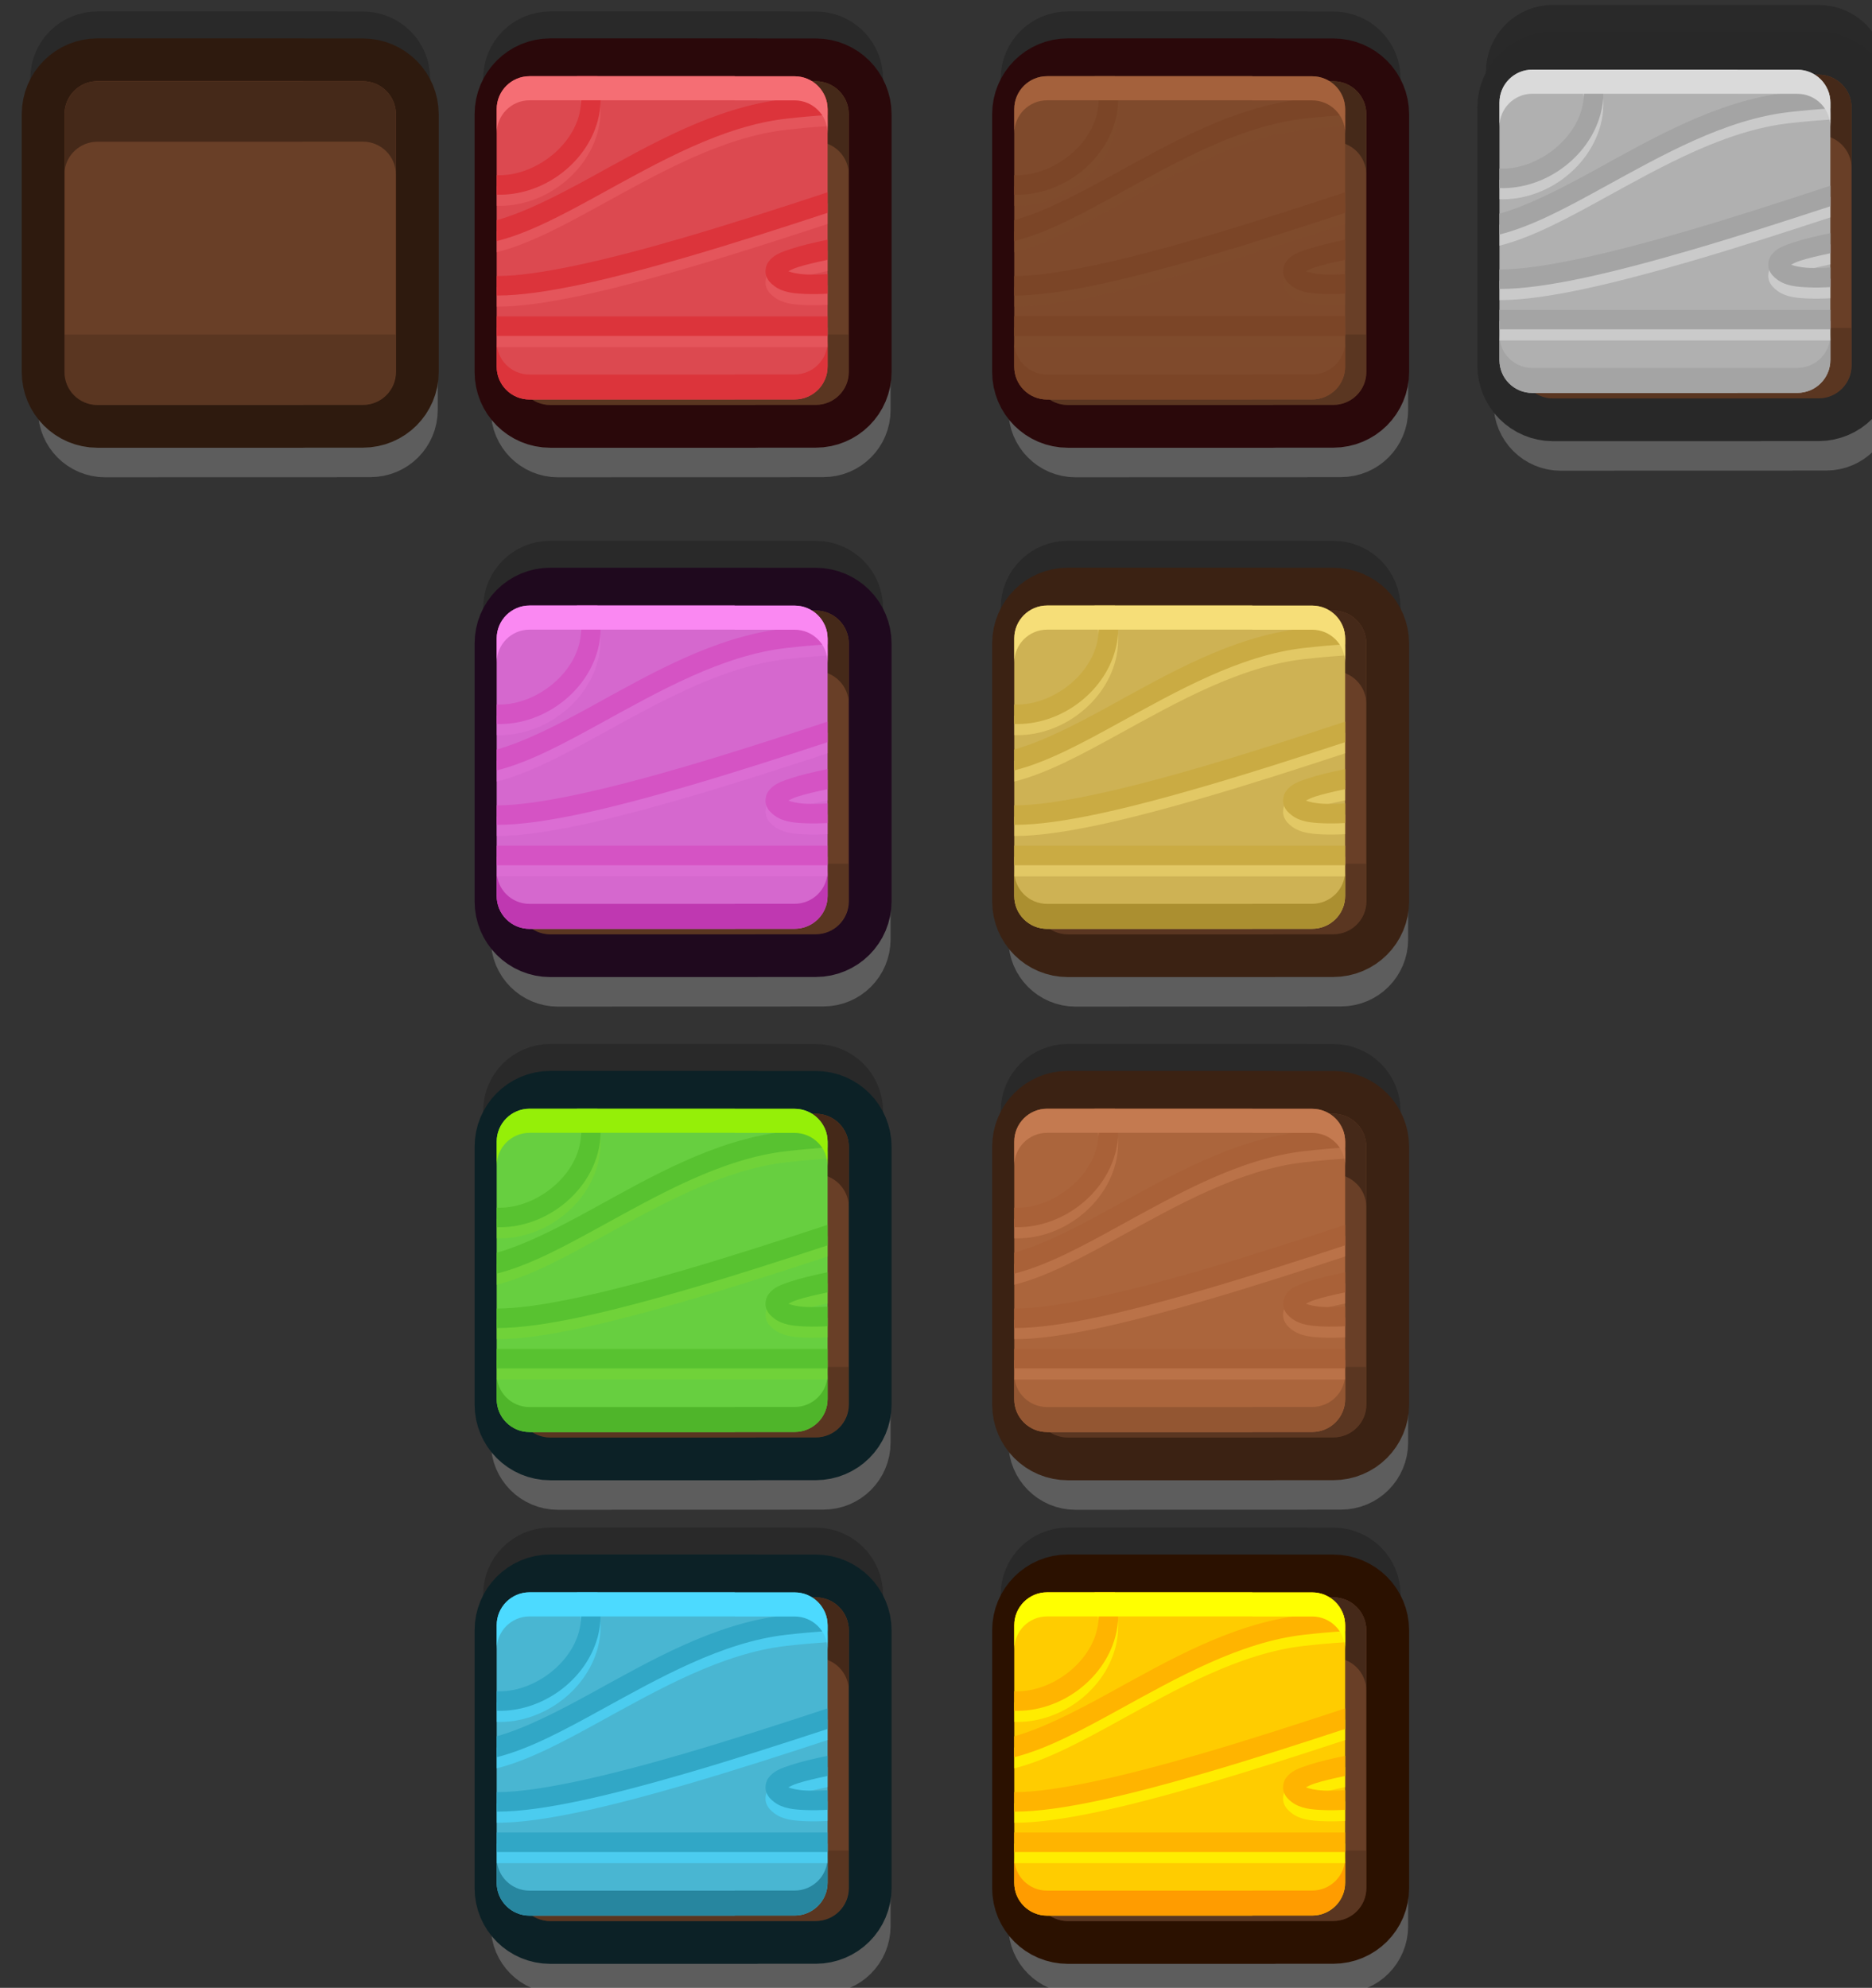 <?xml version="1.0" encoding="UTF-8" standalone="no"?>
<!-- Created with Inkscape (http://www.inkscape.org/) -->

<svg
   xmlns:dc="http://purl.org/dc/elements/1.1/"
   xmlns:cc="http://creativecommons.org/ns#"
   xmlns:rdf="http://www.w3.org/1999/02/22-rdf-syntax-ns#"
   xmlns:svg="http://www.w3.org/2000/svg"
   xmlns="http://www.w3.org/2000/svg"
   xmlns:sodipodi="http://sodipodi.sourceforge.net/DTD/sodipodi-0.dtd"
   xmlns:inkscape="http://www.inkscape.org/namespaces/inkscape"
   width="672.141"
   height="713.764"
   viewBox="0 0 177.837 188.85"
   version="1.1"
   id="svg23489"
   inkscape:version="0.48.5 r10040"
   sodipodi:docname="checkboxes.svg">
  <rect x="0" y="0" width="177.837" height="188.85" fill="#333333" stroke="none"/>
  <defs
     id="defs23483" />
  <sodipodi:namedview
     id="base"
     pagecolor="#7d848b"
     bordercolor="#666666"
     borderopacity="1.0"
     inkscape:pageopacity="1"
     inkscape:pageshadow="2"
     inkscape:zoom="0.42617864"
     inkscape:cx="-78.450481"
     inkscape:cy="234.57923"
     inkscape:document-units="px"
     inkscape:current-layer="layer1"
     showgrid="false"
     inkscape:pagecheckerboard="false"
     showborder="true"
     units="px"
     inkscape:window-width="1920"
     inkscape:window-height="1017"
     inkscape:window-x="-8"
     inkscape:window-y="-8"
     inkscape:window-maximized="1"
     inkscape:showpageshadow="false"
     guidetolerance="28"
     fit-margin-top="0"
     fit-margin-left="0"
     fit-margin-right="0"
     fit-margin-bottom="0">
    <inkscape:grid
       type="xygrid"
       id="grid24034"
       spacingx="1px"
       spacingy="1px"
       empspacing="8"
       visible="true"
       enabled="true"
       snapvisiblegridlinesonly="true"
       originx="-12.749px"
       originy="-322.822px" />
  </sodipodi:namedview>
  <g
     inkscape:label="Layer 1"
     inkscape:groupmode="layer"
     id="layer1"
     transform="translate(-3.373,-22.737)">
    <g
       id="g29797">
      <g
         id="g29689"
         transform="translate(-1305.727,-287.392)">
        <path
           switchable="highlight"
           style="opacity:0.204;color:#000000;fill:#572e16;fill-opacity:1;fill-rule:nonzero;stroke:#ffffff;stroke-width:24.532;stroke-miterlimit:4;stroke-opacity:1;stroke-dasharray:none;marker:none;visibility:visible;display:inline;overflow:visible;enable-background:accumulate"
           d="m 4977.688,1183.656 c -6.546,0 -11.812,5.265 -11.812,11.813 l 0,51.781 c 0,6.548 5.266,11.844 11.812,11.844 l 6.969,0 0,-0.031 63.938,0 0,-0.031 24.25,0 c 6.548,0 11.812,-5.265 11.812,-11.812 l 0,-51.719 c 0,-6.548 -5.264,-11.812 -11.812,-11.812 l -24.25,0 0,-0.031 -63.938,0 -1.531,0 z"
           transform="matrix(0.265,0,0,0.265,-6.3049604e-6,18.562)"
           id="path27571"
           inkscape:connector-curvature="0"
           sodipodi:nodetypes="ssssccccssssccccs" />
        <path
           switchable="shadow"
           style="opacity:0.204;color:#000000;fill:#572e16;fill-opacity:1;fill-rule:nonzero;stroke:#000000;stroke-width:24.532;stroke-miterlimit:4;stroke-opacity:1;stroke-dasharray:none;marker:none;visibility:visible;display:inline;overflow:visible;enable-background:accumulate"
           d="m 4974.938,1116.625 c -6.546,0 -11.812,5.265 -11.812,11.812 l 0,50.875 c 0,6.548 5.266,11.812 11.812,11.812 l 8.188,0 1.531,0 63.938,0 0,-0.031 21.5,0 c 6.548,0 11.844,-5.265 11.844,-11.813 l 0,-50.813 c 0,-6.548 -5.296,-11.812 -11.844,-11.812 l -21.5,0 0,-0.031 -63.938,0 -1.531,0 z"
           transform="matrix(0.265,0,0,0.265,-6.3049604e-6,18.562)"
           id="path27573"
           inkscape:connector-curvature="0"
           sodipodi:nodetypes="ssssccccssssccccs" />
        <path
           style="color:#000000;fill:#572e16;fill-opacity:1;fill-rule:nonzero;stroke:#2e1a0e;stroke-width:30.665;stroke-linejoin:round;stroke-miterlimit:4;stroke-opacity:1;stroke-dasharray:none;marker:none;visibility:visible;display:inline;overflow:visible;enable-background:accumulate"
           d="m 4974.938,1129.344 c -6.546,0 -11.812,5.296 -11.812,11.844 l 0,92.438 c 0,6.548 5.266,11.812 11.812,11.812 l 8.188,0 1.531,0 63.938,0 0,-0.031 21.5,0 c 6.548,0 11.844,-5.265 11.844,-11.812 l 0,-92.375 c 0,-6.548 -5.296,-11.844 -11.844,-11.844 l -21.5,0 0,-0.031 -63.938,0 -1.531,0 -8.188,0 z"
           transform="matrix(0.265,0,0,0.265,-6.3049604e-6,18.562)"
           id="path27575"
           inkscape:connector-curvature="0" />
        <path
           style="color:#000000;fill:#693f27;fill-opacity:1;fill-rule:nonzero;stroke:none;stroke-width:12;marker:none;visibility:visible;display:inline;overflow:visible;enable-background:accumulate"
           d="m 4974.938,1129.344 c -6.546,0 -11.812,5.296 -11.812,11.844 l 0,92.438 c 0,6.548 5.266,11.812 11.812,11.812 l 8.188,0 1.531,0 63.938,0 0,-0.031 21.5,0 c 6.548,0 11.844,-5.265 11.844,-11.812 l 0,-92.375 c 0,-6.548 -5.296,-11.844 -11.844,-11.844 l -21.5,0 0,-0.031 -63.938,0 -1.531,0 -8.188,0 z"
           transform="matrix(0.265,0,0,0.265,-6.3049604e-6,18.562)"
           id="path27577"
           inkscape:connector-curvature="0" />
        <path
           style="color:#000000;fill:#452919;fill-opacity:1;fill-rule:nonzero;stroke:none;stroke-width:12;marker:none;visibility:visible;display:inline;overflow:visible;enable-background:accumulate"
           d="m 5048.562,1129.375 0,0.031 -63.906,0 -1.531,0 -8.25,0 c -0.409,0 -0.759,-0.041 -1.156,0 -5.976,0.603 -10.594,5.706 -10.594,11.844 l 0,20.438 c 0.603,-5.974 5.675,-10.625 11.812,-10.625 l 8.188,0 1.531,0 63.938,0 0,-0.031 21.5,0 c 6.546,0 11.844,5.296 11.844,11.844 l 0,-21.656 c 0,-6.548 -5.298,-11.844 -11.844,-11.844 l -21.531,0 z"
           transform="matrix(0.265,0,0,0.265,-6.3049604e-6,18.562)"
           id="path27579"
           inkscape:connector-curvature="0" />
        <path
           style="opacity:0.4;color:#000000;fill:#452919;fill-opacity:1;fill-rule:nonzero;stroke:none;stroke-width:15;marker:none;visibility:visible;display:inline;overflow:visible;enable-background:accumulate"
           d="m 5048.562,1220.156 0,0.031 -63.906,0 -1.531,0 -20.062,0 0,13.438 c 0,6.548 5.267,11.812 11.812,11.812 l 8.25,0 1.531,0 63.938,0 0,-0.031 21.5,0 c 6.548,0 11.75,-5.265 11.75,-11.812 l 0,-13.438 -33.281,0 z"
           transform="matrix(0.265,0,0,0.265,-6.3049604e-6,18.562)"
           id="path27581"
           inkscape:connector-curvature="0" />
      </g>
    </g>
    <g
       id="g29781">
      <g
         transform="translate(-1262.706,-287.392)"
         id="g29767">
        <path
           sodipodi:nodetypes="ssssccccssssccccs"
           inkscape:connector-curvature="0"
           id="path29769"
           transform="matrix(0.265,0,0,0.265,-6.3049604e-6,18.562)"
           d="m 4977.688,1183.656 c -6.546,0 -11.812,5.265 -11.812,11.813 l 0,51.781 c 0,6.548 5.266,11.844 11.812,11.844 l 6.969,0 0,-0.031 63.938,0 0,-0.031 24.25,0 c 6.548,0 11.812,-5.265 11.812,-11.812 l 0,-51.719 c 0,-6.548 -5.264,-11.812 -11.812,-11.812 l -24.25,0 0,-0.031 -63.938,0 -1.531,0 z"
           style="opacity:0.204;color:#000000;fill:#572e16;fill-opacity:1;fill-rule:nonzero;stroke:#ffffff;stroke-width:24.532;stroke-miterlimit:4;stroke-opacity:1;stroke-dasharray:none;marker:none;visibility:visible;display:inline;overflow:visible;enable-background:accumulate"
           switchable="highlight" />
        <path
           sodipodi:nodetypes="ssssccccssssccccs"
           inkscape:connector-curvature="0"
           id="path29771"
           transform="matrix(0.265,0,0,0.265,-6.3049604e-6,18.562)"
           d="m 4974.938,1116.625 c -6.546,0 -11.812,5.265 -11.812,11.812 l 0,50.875 c 0,6.548 5.266,11.812 11.812,11.812 l 8.188,0 1.531,0 63.938,0 0,-0.031 21.5,0 c 6.548,0 11.844,-5.265 11.844,-11.813 l 0,-50.813 c 0,-6.548 -5.296,-11.812 -11.844,-11.812 l -21.5,0 0,-0.031 -63.938,0 -1.531,0 z"
           style="opacity:0.204;color:#000000;fill:#572e16;fill-opacity:1;fill-rule:nonzero;stroke:#000000;stroke-width:24.532;stroke-miterlimit:4;stroke-opacity:1;stroke-dasharray:none;marker:none;visibility:visible;display:inline;overflow:visible;enable-background:accumulate"
           switchable="shadow" />
        <path
           inkscape:connector-curvature="0"
           id="path29773"
           transform="matrix(0.265,0,0,0.265,-6.3049604e-6,18.562)"
           d="m 4974.938,1129.344 c -6.546,0 -11.812,5.296 -11.812,11.844 l 0,92.438 c 0,6.548 5.266,11.812 11.812,11.812 l 8.188,0 1.531,0 63.938,0 0,-0.031 21.5,0 c 6.548,0 11.844,-5.265 11.844,-11.812 l 0,-92.375 c 0,-6.548 -5.296,-11.844 -11.844,-11.844 l -21.5,0 0,-0.031 -63.938,0 -1.531,0 -8.188,0 z"
           style="color:#000000;fill:#572e16;fill-opacity:1;fill-rule:nonzero;stroke:#2a080a;stroke-width:30.665;stroke-linejoin:round;stroke-miterlimit:4;stroke-opacity:1;stroke-dasharray:none;marker:none;visibility:visible;display:inline;overflow:visible;enable-background:accumulate" />
        <path
           inkscape:connector-curvature="0"
           id="path29775"
           transform="matrix(0.265,0,0,0.265,-6.3049604e-6,18.562)"
           d="m 4974.938,1129.344 c -6.546,0 -11.812,5.296 -11.812,11.844 l 0,92.438 c 0,6.548 5.266,11.812 11.812,11.812 l 8.188,0 1.531,0 63.938,0 0,-0.031 21.5,0 c 6.548,0 11.844,-5.265 11.844,-11.812 l 0,-92.375 c 0,-6.548 -5.296,-11.844 -11.844,-11.844 l -21.5,0 0,-0.031 -63.938,0 -1.531,0 -8.188,0 z"
           style="color:#000000;fill:#693f27;fill-opacity:1;fill-rule:nonzero;stroke:none;stroke-width:12;marker:none;visibility:visible;display:inline;overflow:visible;enable-background:accumulate" />
        <path
           inkscape:connector-curvature="0"
           id="path29777"
           transform="matrix(0.265,0,0,0.265,-6.3049604e-6,18.562)"
           d="m 5048.562,1129.375 0,0.031 -63.906,0 -1.531,0 -8.25,0 c -0.409,0 -0.759,-0.041 -1.156,0 -5.976,0.603 -10.594,5.706 -10.594,11.844 l 0,20.438 c 0.603,-5.974 5.675,-10.625 11.812,-10.625 l 8.188,0 1.531,0 63.938,0 0,-0.031 21.5,0 c 6.546,0 11.844,5.296 11.844,11.844 l 0,-21.656 c 0,-6.548 -5.298,-11.844 -11.844,-11.844 l -21.531,0 z"
           style="color:#000000;fill:#452919;fill-opacity:1;fill-rule:nonzero;stroke:none;stroke-width:12;marker:none;visibility:visible;display:inline;overflow:visible;enable-background:accumulate" />
        <path
           inkscape:connector-curvature="0"
           id="path29779"
           transform="matrix(0.265,0,0,0.265,-6.3049604e-6,18.562)"
           d="m 5048.562,1220.156 0,0.031 -63.906,0 -1.531,0 -20.062,0 0,13.438 c 0,6.548 5.267,11.812 11.812,11.812 l 8.25,0 1.531,0 63.938,0 0,-0.031 21.5,0 c 6.548,0 11.75,-5.265 11.75,-11.812 l 0,-13.438 -33.281,0 z"
           style="opacity:0.4;color:#000000;fill:#452919;fill-opacity:1;fill-rule:nonzero;stroke:none;stroke-width:15;marker:none;visibility:visible;display:inline;overflow:visible;enable-background:accumulate" />
      </g>
      <g
         transform="translate(-1298.802,-287.392)"
         id="g29682">
        <path
           inkscape:connector-curvature="0"
           style="color:#000000;fill:#dc4950;fill-opacity:1;fill-rule:nonzero;stroke:none;stroke-width:12;marker:none;visibility:visible;display:inline;overflow:visible;enable-background:accumulate"
           d="m 1352.484,317.368 c -1.732,0 -3.125,1.401 -3.125,3.134 l 0,24.457 c 0,1.732 1.393,3.125 3.125,3.125 l 2.166,0 0.405,0 16.917,0 0,-0.008 5.689,0 c 1.732,0 3.134,-1.393 3.134,-3.125 l 0,-24.441 c 0,-1.732 -1.401,-3.134 -3.134,-3.134 l -5.689,0 0,-0.008 -16.917,0 -0.405,0 -2.166,0 z"
           id="path27577-0" />
        <path
           style="color:#000000;fill:#dc343b;fill-opacity:1;fill-rule:nonzero;stroke:none;stroke-width:12;marker:none;visibility:visible;display:inline;overflow:visible;enable-background:accumulate"
           d="m 1380.794,342.578 c 0,1.732 -1.401,3.125 -3.134,3.125 l -5.689,0 0,0.008 -16.917,0 -0.405,0 -2.166,0 c -1.732,0 -3.125,-1.393 -3.125,-3.125 l 0,2.373 c 0,1.732 1.393,3.125 3.125,3.125 l 2.166,0 0.405,0 16.917,0 0,-0.008 5.689,0 c 1.732,0 3.134,-1.393 3.134,-3.125 l 0,-2.373 z"
           id="path29636"
           inkscape:connector-curvature="0" />
        <g
           swicthable="grain"
           id="g29700">
          <path
             inkscape:connector-curvature="0"
             style="font-size:medium;font-style:normal;font-variant:normal;font-weight:normal;font-stretch:normal;text-indent:0;text-align:start;text-decoration:none;line-height:normal;letter-spacing:normal;word-spacing:normal;text-transform:none;direction:ltr;block-progression:tb;writing-mode:lr-tb;text-anchor:start;baseline-shift:baseline;opacity:0.633;color:#000000;fill:#e95c62;fill-opacity:1;fill-rule:nonzero;stroke:none;stroke-width:1.852;marker:none;visibility:visible;display:inline;overflow:visible;enable-background:accumulate;font-family:Sans;-inkscape-font-specification:Sans"
             d="m 1356.981,318.426 c 0.501,1.315 0.511,2.574 0.19,3.754 -0.878,3.23 -4.497,5.795 -7.813,5.647 l 0,1.852 c 4.253,0.154 8.469,-2.857 9.599,-7.011 0.362,-1.331 0.383,-2.782 -0.033,-4.242 l -1.943,0 z m 23.531,1.844 c -1.188,0.079 -2.465,0.191 -3.845,0.347 -6.62,0.749 -12.745,4.33 -18.248,7.35 -3.293,1.808 -6.348,3.376 -9.062,4.142 l 0,1.984 c 3.15,-0.789 6.464,-2.603 9.93,-4.506 5.526,-3.033 11.507,-6.438 17.595,-7.127 1.414,-0.16 2.712,-0.272 3.911,-0.347 l 0,-0.546 c 0,-0.462 -0.102,-0.903 -0.281,-1.298 z m 0.281,9.186 c -4.548,1.5 -9.231,3.012 -13.667,4.308 -7.255,2.12 -13.854,3.646 -17.694,3.646 -0.028,0 -0.046,-3e-5 -0.074,0 l 0,1.852 c 0.028,-2e-5 0.046,0 0.074,0 4.312,0 10.904,-1.585 18.215,-3.721 4.279,-1.25 8.772,-2.696 13.146,-4.134 l 0,-1.951 z m 0,4.506 c -1.397,0.287 -2.551,0.568 -3.44,0.86 -0.978,0.321 -1.683,0.56 -2.183,1.248 -0.25,0.344 -0.357,0.916 -0.198,1.348 0.159,0.431 0.442,0.703 0.761,0.943 0.815,0.612 1.825,0.704 2.977,0.752 0.662,0.028 1.369,0.014 2.084,-0.025 l 0,-1.86 c -0.71,0.041 -1.4,0.059 -2.009,0.033 -0.838,-0.035 -1.43,-0.188 -1.72,-0.306 0.212,-0.112 0.479,-0.247 0.86,-0.372 0.691,-0.226 1.672,-0.46 2.869,-0.711 l 0,-1.91 z m -31.436,7.284 0,1.852 31.436,0 0,-1.852 -31.436,0 z"
             id="path29670" />
          <path
             inkscape:connector-curvature="0"
             id="path29646"
             d="m 1356.981,317.368 c 0.501,1.315 0.511,2.574 0.19,3.754 -0.879,3.23 -4.497,5.795 -7.814,5.647 l 0,1.852 c 4.253,0.154 8.469,-2.857 9.599,-7.011 0.362,-1.331 0.383,-2.782 -0.033,-4.242 l -1.943,0 z m 23.531,1.844 c -1.188,0.079 -2.465,0.191 -3.845,0.347 -6.62,0.749 -12.745,4.33 -18.248,7.35 -3.293,1.808 -6.348,3.376 -9.062,4.142 l 0,1.984 c 3.15,-0.789 6.464,-2.603 9.93,-4.506 5.526,-3.033 11.507,-6.438 17.595,-7.127 1.414,-0.16 2.712,-0.272 3.911,-0.347 l 0,-0.546 c 0,-0.462 -0.102,-0.903 -0.281,-1.298 z m 0.281,9.186 c -4.547,1.5 -9.231,3.012 -13.667,4.308 -7.255,2.12 -13.854,3.646 -17.694,3.646 -0.028,0 -0.046,-2e-5 -0.074,0 l 0,1.852 c 0.028,-3e-5 0.046,0 0.074,0 4.312,0 10.904,-1.585 18.215,-3.721 4.279,-1.25 8.772,-2.696 13.146,-4.134 l 0,-1.951 z m 0,4.506 c -1.396,0.287 -2.551,0.568 -3.44,0.86 -0.978,0.321 -1.683,0.56 -2.183,1.248 -0.25,0.344 -0.357,0.916 -0.198,1.348 0.159,0.431 0.442,0.703 0.761,0.943 0.815,0.612 1.825,0.704 2.977,0.752 0.662,0.028 1.369,0.014 2.084,-0.025 l 0,-1.86 c -0.71,0.041 -1.4,0.059 -2.009,0.033 -0.838,-0.035 -1.43,-0.188 -1.72,-0.306 0.212,-0.112 0.479,-0.247 0.86,-0.372 0.691,-0.226 1.672,-0.46 2.869,-0.711 l 0,-1.91 z m -31.436,7.284 0,1.852 31.436,0 0,-1.852 -31.436,0 z"
             style="font-size:medium;font-style:normal;font-variant:normal;font-weight:normal;font-stretch:normal;text-indent:0;text-align:start;text-decoration:none;line-height:normal;letter-spacing:normal;word-spacing:normal;text-transform:none;direction:ltr;block-progression:tb;writing-mode:lr-tb;text-anchor:start;baseline-shift:baseline;color:#000000;fill:#dc343b;fill-opacity:1;fill-rule:nonzero;stroke:none;stroke-width:1.852;marker:none;visibility:visible;display:inline;overflow:visible;enable-background:accumulate;font-family:Sans;-inkscape-font-specification:Sans" />
        </g>
        <path
           style="color:#000000;fill:#f56e74;fill-opacity:1;fill-rule:nonzero;stroke:none;stroke-width:12;marker:none;visibility:visible;display:inline;overflow:visible;enable-background:accumulate"
           d="m 1352.484,317.368 c -1.732,0 -3.125,1.401 -3.125,3.134 l 0,2.29 c 0,-1.732 1.393,-3.134 3.125,-3.134 l 2.166,0 0.405,0 16.917,0 0,0.008 5.689,0 c 1.732,0 3.134,1.401 3.134,3.134 l 0,-2.29 c 0,-1.732 -1.401,-3.134 -3.134,-3.134 l -5.689,0 0,-0.008 -16.917,0 -0.405,0 -2.166,0 z"
           id="path29641"
           inkscape:connector-curvature="0" />
      </g>
    </g>
    <g
       id="g29822"
       transform="translate(0,50.287)">
      <g
         id="g29824"
         transform="translate(-1262.706,-287.392)">
        <path
           switchable="highlight"
           style="opacity:0.204;color:#000000;fill:#572e16;fill-opacity:1;fill-rule:nonzero;stroke:#ffffff;stroke-width:24.532;stroke-miterlimit:4;stroke-opacity:1;stroke-dasharray:none;marker:none;visibility:visible;display:inline;overflow:visible;enable-background:accumulate"
           d="m 4977.688,1183.656 c -6.546,0 -11.812,5.265 -11.812,11.813 l 0,51.781 c 0,6.548 5.266,11.844 11.812,11.844 l 6.969,0 0,-0.031 63.938,0 0,-0.031 24.25,0 c 6.548,0 11.812,-5.265 11.812,-11.812 l 0,-51.719 c 0,-6.548 -5.264,-11.812 -11.812,-11.812 l -24.25,0 0,-0.031 -63.938,0 -1.531,0 z"
           transform="matrix(0.265,0,0,0.265,-6.3049604e-6,18.562)"
           id="path29826"
           inkscape:connector-curvature="0"
           sodipodi:nodetypes="ssssccccssssccccs" />
        <path
           switchable="shadow"
           style="opacity:0.204;color:#000000;fill:#572e16;fill-opacity:1;fill-rule:nonzero;stroke:#000000;stroke-width:24.532;stroke-miterlimit:4;stroke-opacity:1;stroke-dasharray:none;marker:none;visibility:visible;display:inline;overflow:visible;enable-background:accumulate"
           d="m 4974.938,1116.625 c -6.546,0 -11.812,5.265 -11.812,11.812 l 0,50.875 c 0,6.548 5.266,11.812 11.812,11.812 l 8.188,0 1.531,0 63.938,0 0,-0.031 21.5,0 c 6.548,0 11.844,-5.265 11.844,-11.813 l 0,-50.813 c 0,-6.548 -5.296,-11.812 -11.844,-11.812 l -21.5,0 0,-0.031 -63.938,0 -1.531,0 z"
           transform="matrix(0.265,0,0,0.265,-6.3049604e-6,18.562)"
           id="path29828"
           inkscape:connector-curvature="0"
           sodipodi:nodetypes="ssssccccssssccccs" />
        <path
           style="color:#000000;fill:#1f091e;fill-opacity:1;fill-rule:nonzero;stroke:#1f091e;stroke-width:30.665;stroke-linejoin:round;stroke-miterlimit:4;stroke-opacity:1;stroke-dasharray:none;marker:none;visibility:visible;display:inline;overflow:visible;enable-background:accumulate"
           d="m 4974.938,1129.344 c -6.546,0 -11.812,5.296 -11.812,11.844 l 0,92.438 c 0,6.548 5.266,11.812 11.812,11.812 l 8.188,0 1.531,0 63.938,0 0,-0.031 21.5,0 c 6.548,0 11.844,-5.265 11.844,-11.812 l 0,-92.375 c 0,-6.548 -5.296,-11.844 -11.844,-11.844 l -21.5,0 0,-0.031 -63.938,0 -1.531,0 -8.188,0 z"
           transform="matrix(0.265,0,0,0.265,-6.3049604e-6,18.562)"
           id="path29830"
           inkscape:connector-curvature="0" />
        <path
           style="color:#000000;fill:#693f27;fill-opacity:1;fill-rule:nonzero;stroke:none;stroke-width:12;marker:none;visibility:visible;display:inline;overflow:visible;enable-background:accumulate"
           d="m 4974.938,1129.344 c -6.546,0 -11.812,5.296 -11.812,11.844 l 0,92.438 c 0,6.548 5.266,11.812 11.812,11.812 l 8.188,0 1.531,0 63.938,0 0,-0.031 21.5,0 c 6.548,0 11.844,-5.265 11.844,-11.812 l 0,-92.375 c 0,-6.548 -5.296,-11.844 -11.844,-11.844 l -21.5,0 0,-0.031 -63.938,0 -1.531,0 -8.188,0 z"
           transform="matrix(0.265,0,0,0.265,-6.3049604e-6,18.562)"
           id="path29832"
           inkscape:connector-curvature="0" />
        <path
           style="color:#000000;fill:#452919;fill-opacity:1;fill-rule:nonzero;stroke:none;stroke-width:12;marker:none;visibility:visible;display:inline;overflow:visible;enable-background:accumulate"
           d="m 5048.562,1129.375 0,0.031 -63.906,0 -1.531,0 -8.25,0 c -0.409,0 -0.759,-0.041 -1.156,0 -5.976,0.603 -10.594,5.706 -10.594,11.844 l 0,20.438 c 0.603,-5.974 5.675,-10.625 11.812,-10.625 l 8.188,0 1.531,0 63.938,0 0,-0.031 21.5,0 c 6.546,0 11.844,5.296 11.844,11.844 l 0,-21.656 c 0,-6.548 -5.298,-11.844 -11.844,-11.844 l -21.531,0 z"
           transform="matrix(0.265,0,0,0.265,-6.3049604e-6,18.562)"
           id="path29834"
           inkscape:connector-curvature="0" />
        <path
           style="opacity:0.4;color:#000000;fill:#452919;fill-opacity:1;fill-rule:nonzero;stroke:none;stroke-width:15;marker:none;visibility:visible;display:inline;overflow:visible;enable-background:accumulate"
           d="m 5048.562,1220.156 0,0.031 -63.906,0 -1.531,0 -20.062,0 0,13.438 c 0,6.548 5.267,11.812 11.812,11.812 l 8.25,0 1.531,0 63.938,0 0,-0.031 21.5,0 c 6.548,0 11.75,-5.265 11.75,-11.812 l 0,-13.438 -33.281,0 z"
           transform="matrix(0.265,0,0,0.265,-6.3049604e-6,18.562)"
           id="path29836"
           inkscape:connector-curvature="0" />
      </g>
      <g
         id="g29838"
         transform="translate(-1298.802,-287.392)">
        <path
           id="path29840"
           d="m 1352.484,317.368 c -1.732,0 -3.125,1.401 -3.125,3.134 l 0,24.457 c 0,1.732 1.393,3.125 3.125,3.125 l 2.166,0 0.405,0 16.917,0 0,-0.008 5.689,0 c 1.732,0 3.134,-1.393 3.134,-3.125 l 0,-24.441 c 0,-1.732 -1.401,-3.134 -3.134,-3.134 l -5.689,0 0,-0.008 -16.917,0 -0.405,0 -2.166,0 z"
           style="color:#000000;fill:#d568ce;fill-opacity:1;fill-rule:nonzero;stroke:none;stroke-width:12;marker:none;visibility:visible;display:inline;overflow:visible;enable-background:accumulate"
           inkscape:connector-curvature="0" />
        <path
           inkscape:connector-curvature="0"
           id="path29842"
           d="m 1380.794,342.578 c 0,1.732 -1.401,3.125 -3.134,3.125 l -5.689,0 0,0.008 -16.917,0 -0.405,0 -2.166,0 c -1.732,0 -3.125,-1.393 -3.125,-3.125 l 0,2.373 c 0,1.732 1.393,3.125 3.125,3.125 l 2.166,0 0.405,0 16.917,0 0,-0.008 5.689,0 c 1.732,0 3.134,-1.393 3.134,-3.125 l 0,-2.373 z"
           style="color:#000000;fill:#bf38b1;fill-opacity:1;fill-rule:nonzero;stroke:none;stroke-width:12;marker:none;visibility:visible;display:inline;overflow:visible;enable-background:accumulate" />
        <g
           id="g29844"
           swicthable="grain">
          <path
             id="path29846"
             d="m 1356.981,318.426 c 0.501,1.315 0.511,2.574 0.19,3.754 -0.878,3.23 -4.497,5.795 -7.813,5.647 l 0,1.852 c 4.253,0.154 8.469,-2.857 9.599,-7.011 0.362,-1.331 0.383,-2.782 -0.033,-4.242 l -1.943,0 z m 23.531,1.844 c -1.188,0.079 -2.465,0.191 -3.845,0.347 -6.62,0.749 -12.745,4.33 -18.248,7.35 -3.293,1.808 -6.348,3.376 -9.062,4.142 l 0,1.984 c 3.15,-0.789 6.464,-2.603 9.93,-4.506 5.526,-3.033 11.507,-6.438 17.595,-7.127 1.414,-0.16 2.712,-0.272 3.911,-0.347 l 0,-0.546 c 0,-0.462 -0.102,-0.903 -0.281,-1.298 z m 0.281,9.186 c -4.548,1.5 -9.231,3.012 -13.667,4.308 -7.255,2.12 -13.854,3.646 -17.694,3.646 -0.028,0 -0.046,-3e-5 -0.074,0 l 0,1.852 c 0.028,-2e-5 0.046,0 0.074,0 4.312,0 10.904,-1.585 18.215,-3.721 4.279,-1.25 8.772,-2.696 13.146,-4.134 l 0,-1.951 z m 0,4.506 c -1.397,0.287 -2.551,0.568 -3.44,0.86 -0.978,0.321 -1.683,0.56 -2.183,1.248 -0.25,0.344 -0.357,0.916 -0.198,1.348 0.159,0.431 0.442,0.703 0.761,0.943 0.815,0.612 1.825,0.704 2.977,0.752 0.662,0.028 1.369,0.014 2.084,-0.025 l 0,-1.86 c -0.71,0.041 -1.4,0.059 -2.009,0.033 -0.838,-0.035 -1.43,-0.188 -1.72,-0.306 0.212,-0.112 0.479,-0.247 0.86,-0.372 0.691,-0.226 1.672,-0.46 2.869,-0.711 l 0,-1.91 z m -31.436,7.284 0,1.852 31.436,0 0,-1.852 -31.436,0 z"
             style="font-size:medium;font-style:normal;font-variant:normal;font-weight:normal;font-stretch:normal;text-indent:0;text-align:start;text-decoration:none;line-height:normal;letter-spacing:normal;word-spacing:normal;text-transform:none;direction:ltr;block-progression:tb;writing-mode:lr-tb;text-anchor:start;baseline-shift:baseline;opacity:0.633;color:#000000;fill:#df70d7;fill-opacity:1;fill-rule:nonzero;stroke:none;stroke-width:1.852;marker:none;visibility:visible;display:inline;overflow:visible;enable-background:accumulate;font-family:Sans;-inkscape-font-specification:Sans"
             inkscape:connector-curvature="0" />
          <path
             style="font-size:medium;font-style:normal;font-variant:normal;font-weight:normal;font-stretch:normal;text-indent:0;text-align:start;text-decoration:none;line-height:normal;letter-spacing:normal;word-spacing:normal;text-transform:none;direction:ltr;block-progression:tb;writing-mode:lr-tb;text-anchor:start;baseline-shift:baseline;color:#000000;fill:#d553c4;fill-opacity:1;fill-rule:nonzero;stroke:none;stroke-width:1.852;marker:none;visibility:visible;display:inline;overflow:visible;enable-background:accumulate;font-family:Sans;-inkscape-font-specification:Sans"
             d="m 1356.981,317.368 c 0.501,1.315 0.511,2.574 0.19,3.754 -0.879,3.23 -4.497,5.795 -7.814,5.647 l 0,1.852 c 4.253,0.154 8.469,-2.857 9.599,-7.011 0.362,-1.331 0.383,-2.782 -0.033,-4.242 l -1.943,0 z m 23.531,1.844 c -1.188,0.079 -2.465,0.191 -3.845,0.347 -6.62,0.749 -12.745,4.33 -18.248,7.35 -3.293,1.808 -6.348,3.376 -9.062,4.142 l 0,1.984 c 3.15,-0.789 6.464,-2.603 9.93,-4.506 5.526,-3.033 11.507,-6.438 17.595,-7.127 1.414,-0.16 2.712,-0.272 3.911,-0.347 l 0,-0.546 c 0,-0.462 -0.102,-0.903 -0.281,-1.298 z m 0.281,9.186 c -4.547,1.5 -9.231,3.012 -13.667,4.308 -7.255,2.12 -13.854,3.646 -17.694,3.646 -0.028,0 -0.046,-2e-5 -0.074,0 l 0,1.852 c 0.028,-3e-5 0.046,0 0.074,0 4.312,0 10.904,-1.585 18.215,-3.721 4.279,-1.25 8.772,-2.696 13.146,-4.134 l 0,-1.951 z m 0,4.506 c -1.396,0.287 -2.551,0.568 -3.44,0.86 -0.978,0.321 -1.683,0.56 -2.183,1.248 -0.25,0.344 -0.357,0.916 -0.198,1.348 0.159,0.431 0.442,0.703 0.761,0.943 0.815,0.612 1.825,0.704 2.977,0.752 0.662,0.028 1.369,0.014 2.084,-0.025 l 0,-1.86 c -0.71,0.041 -1.4,0.059 -2.009,0.033 -0.838,-0.035 -1.43,-0.188 -1.72,-0.306 0.212,-0.112 0.479,-0.247 0.86,-0.372 0.691,-0.226 1.672,-0.46 2.869,-0.711 l 0,-1.91 z m -31.436,7.284 0,1.852 31.436,0 0,-1.852 -31.436,0 z"
             id="path29848"
             inkscape:connector-curvature="0" />
        </g>
        <path
           inkscape:connector-curvature="0"
           id="path29850"
           d="m 1352.484,317.368 c -1.732,0 -3.125,1.401 -3.125,3.134 l 0,2.29 c 0,-1.732 1.393,-3.134 3.125,-3.134 l 2.166,0 0.405,0 16.917,0 0,0.008 5.689,0 c 1.732,0 3.134,1.401 3.134,3.134 l 0,-2.29 c 0,-1.732 -1.401,-3.134 -3.134,-3.134 l -5.689,0 0,-0.008 -16.917,0 -0.405,0 -2.166,0 z"
           style="color:#000000;fill:#fa88f2;fill-opacity:1;fill-rule:nonzero;stroke:none;stroke-width:12;marker:none;visibility:visible;display:inline;overflow:visible;enable-background:accumulate" />
      </g>
    </g>
    <g
       transform="translate(0,98.091)"
       id="g29868">
      <g
         transform="translate(-1262.706,-287.392)"
         id="g29870">
        <path
           sodipodi:nodetypes="ssssccccssssccccs"
           inkscape:connector-curvature="0"
           id="path29872"
           transform="matrix(0.265,0,0,0.265,-6.3049604e-6,18.562)"
           d="m 4977.688,1183.656 c -6.546,0 -11.812,5.265 -11.812,11.813 l 0,51.781 c 0,6.548 5.266,11.844 11.812,11.844 l 6.969,0 0,-0.031 63.938,0 0,-0.031 24.25,0 c 6.548,0 11.812,-5.265 11.812,-11.812 l 0,-51.719 c 0,-6.548 -5.264,-11.812 -11.812,-11.812 l -24.25,0 0,-0.031 -63.938,0 -1.531,0 z"
           style="opacity:0.204;color:#000000;fill:#572e16;fill-opacity:1;fill-rule:nonzero;stroke:#ffffff;stroke-width:24.532;stroke-miterlimit:4;stroke-opacity:1;stroke-dasharray:none;marker:none;visibility:visible;display:inline;overflow:visible;enable-background:accumulate"
           switchable="highlight" />
        <path
           sodipodi:nodetypes="ssssccccssssccccs"
           inkscape:connector-curvature="0"
           id="path29874"
           transform="matrix(0.265,0,0,0.265,-6.3049604e-6,18.562)"
           d="m 4974.938,1116.625 c -6.546,0 -11.812,5.265 -11.812,11.812 l 0,50.875 c 0,6.548 5.266,11.812 11.812,11.812 l 8.188,0 1.531,0 63.938,0 0,-0.031 21.5,0 c 6.548,0 11.844,-5.265 11.844,-11.813 l 0,-50.813 c 0,-6.548 -5.296,-11.812 -11.844,-11.812 l -21.5,0 0,-0.031 -63.938,0 -1.531,0 z"
           style="opacity:0.204;color:#000000;fill:#572e16;fill-opacity:1;fill-rule:nonzero;stroke:#000000;stroke-width:24.532;stroke-miterlimit:4;stroke-opacity:1;stroke-dasharray:none;marker:none;visibility:visible;display:inline;overflow:visible;enable-background:accumulate"
           switchable="shadow" />
        <path
           inkscape:connector-curvature="0"
           id="path29876"
           transform="matrix(0.265,0,0,0.265,-6.3049604e-6,18.562)"
           d="m 4974.938,1129.344 c -6.546,0 -11.812,5.296 -11.812,11.844 l 0,92.438 c 0,6.548 5.266,11.812 11.812,11.812 l 8.188,0 1.531,0 63.938,0 0,-0.031 21.5,0 c 6.548,0 11.844,-5.265 11.844,-11.812 l 0,-92.375 c 0,-6.548 -5.296,-11.844 -11.844,-11.844 l -21.5,0 0,-0.031 -63.938,0 -1.531,0 -8.188,0 z"
           style="color:#000000;fill:#572e16;fill-opacity:1;fill-rule:nonzero;stroke:#0c2126;stroke-width:30.665;stroke-linejoin:round;stroke-miterlimit:4;stroke-opacity:1;stroke-dasharray:none;marker:none;visibility:visible;display:inline;overflow:visible;enable-background:accumulate" />
        <path
           inkscape:connector-curvature="0"
           id="path29878"
           transform="matrix(0.265,0,0,0.265,-6.3049604e-6,18.562)"
           d="m 4974.938,1129.344 c -6.546,0 -11.812,5.296 -11.812,11.844 l 0,92.438 c 0,6.548 5.266,11.812 11.812,11.812 l 8.188,0 1.531,0 63.938,0 0,-0.031 21.5,0 c 6.548,0 11.844,-5.265 11.844,-11.812 l 0,-92.375 c 0,-6.548 -5.296,-11.844 -11.844,-11.844 l -21.5,0 0,-0.031 -63.938,0 -1.531,0 -8.188,0 z"
           style="color:#000000;fill:#693f27;fill-opacity:1;fill-rule:nonzero;stroke:none;stroke-width:12;marker:none;visibility:visible;display:inline;overflow:visible;enable-background:accumulate" />
        <path
           inkscape:connector-curvature="0"
           id="path29880"
           transform="matrix(0.265,0,0,0.265,-6.3049604e-6,18.562)"
           d="m 5048.562,1129.375 0,0.031 -63.906,0 -1.531,0 -8.25,0 c -0.409,0 -0.759,-0.041 -1.156,0 -5.976,0.603 -10.594,5.706 -10.594,11.844 l 0,20.438 c 0.603,-5.974 5.675,-10.625 11.812,-10.625 l 8.188,0 1.531,0 63.938,0 0,-0.031 21.5,0 c 6.546,0 11.844,5.296 11.844,11.844 l 0,-21.656 c 0,-6.548 -5.298,-11.844 -11.844,-11.844 l -21.531,0 z"
           style="color:#000000;fill:#452919;fill-opacity:1;fill-rule:nonzero;stroke:none;stroke-width:12;marker:none;visibility:visible;display:inline;overflow:visible;enable-background:accumulate" />
        <path
           inkscape:connector-curvature="0"
           id="path29882"
           transform="matrix(0.265,0,0,0.265,-6.3049604e-6,18.562)"
           d="m 5048.562,1220.156 0,0.031 -63.906,0 -1.531,0 -20.062,0 0,13.438 c 0,6.548 5.267,11.812 11.812,11.812 l 8.25,0 1.531,0 63.938,0 0,-0.031 21.5,0 c 6.548,0 11.75,-5.265 11.75,-11.812 l 0,-13.438 -33.281,0 z"
           style="opacity:0.4;color:#000000;fill:#452919;fill-opacity:1;fill-rule:nonzero;stroke:none;stroke-width:15;marker:none;visibility:visible;display:inline;overflow:visible;enable-background:accumulate" />
      </g>
      <g
         transform="translate(-1298.802,-287.392)"
         id="g29884">
        <path
           inkscape:connector-curvature="0"
           style="color:#000000;fill:#67cf40;fill-opacity:1;fill-rule:nonzero;stroke:none;stroke-width:12;marker:none;visibility:visible;display:inline;overflow:visible;enable-background:accumulate"
           d="m 1352.484,317.368 c -1.732,0 -3.125,1.401 -3.125,3.134 l 0,24.457 c 0,1.732 1.393,3.125 3.125,3.125 l 2.166,0 0.405,0 16.917,0 0,-0.008 5.689,0 c 1.732,0 3.134,-1.393 3.134,-3.125 l 0,-24.441 c 0,-1.732 -1.401,-3.134 -3.134,-3.134 l -5.689,0 0,-0.008 -16.917,0 -0.405,0 -2.166,0 z"
           id="path29886" />
        <path
           style="color:#000000;fill:#4fb52a;fill-opacity:1;fill-rule:nonzero;stroke:none;stroke-width:12;marker:none;visibility:visible;display:inline;overflow:visible;enable-background:accumulate"
           d="m 1380.794,342.578 c 0,1.732 -1.401,3.125 -3.134,3.125 l -5.689,0 0,0.008 -16.917,0 -0.405,0 -2.166,0 c -1.732,0 -3.125,-1.393 -3.125,-3.125 l 0,2.373 c 0,1.732 1.393,3.125 3.125,3.125 l 2.166,0 0.405,0 16.917,0 0,-0.008 5.689,0 c 1.732,0 3.134,-1.393 3.134,-3.125 l 0,-2.373 z"
           id="path29888"
           inkscape:connector-curvature="0" />
        <g
           swicthable="grain"
           id="g29890">
          <path
             inkscape:connector-curvature="0"
             style="font-size:medium;font-style:normal;font-variant:normal;font-weight:normal;font-stretch:normal;text-indent:0;text-align:start;text-decoration:none;line-height:normal;letter-spacing:normal;word-spacing:normal;text-transform:none;direction:ltr;block-progression:tb;writing-mode:lr-tb;text-anchor:start;baseline-shift:baseline;opacity:0.633;color:#000000;fill:#75d637;fill-opacity:1;fill-rule:nonzero;stroke:none;stroke-width:1.852;marker:none;visibility:visible;display:inline;overflow:visible;enable-background:accumulate;font-family:Sans;-inkscape-font-specification:Sans"
             d="m 1356.981,318.426 c 0.501,1.315 0.511,2.574 0.19,3.754 -0.878,3.23 -4.497,5.795 -7.813,5.647 l 0,1.852 c 4.253,0.154 8.469,-2.857 9.599,-7.011 0.362,-1.331 0.383,-2.782 -0.033,-4.242 l -1.943,0 z m 23.531,1.844 c -1.188,0.079 -2.465,0.191 -3.845,0.347 -6.62,0.749 -12.745,4.33 -18.248,7.35 -3.293,1.808 -6.348,3.376 -9.062,4.142 l 0,1.984 c 3.15,-0.789 6.464,-2.603 9.93,-4.506 5.526,-3.033 11.507,-6.438 17.595,-7.127 1.414,-0.16 2.712,-0.272 3.911,-0.347 l 0,-0.546 c 0,-0.462 -0.102,-0.903 -0.281,-1.298 z m 0.281,9.186 c -4.548,1.5 -9.231,3.012 -13.667,4.308 -7.255,2.12 -13.854,3.646 -17.694,3.646 -0.028,0 -0.046,-3e-5 -0.074,0 l 0,1.852 c 0.028,-2e-5 0.046,0 0.074,0 4.312,0 10.904,-1.585 18.215,-3.721 4.279,-1.25 8.772,-2.696 13.146,-4.134 l 0,-1.951 z m 0,4.506 c -1.397,0.287 -2.551,0.568 -3.44,0.86 -0.978,0.321 -1.683,0.56 -2.183,1.248 -0.25,0.344 -0.357,0.916 -0.198,1.348 0.159,0.431 0.442,0.703 0.761,0.943 0.815,0.612 1.825,0.704 2.977,0.752 0.662,0.028 1.369,0.014 2.084,-0.025 l 0,-1.86 c -0.71,0.041 -1.4,0.059 -2.009,0.033 -0.838,-0.035 -1.43,-0.188 -1.72,-0.306 0.212,-0.112 0.479,-0.247 0.86,-0.372 0.691,-0.226 1.672,-0.46 2.869,-0.711 l 0,-1.91 z m -31.436,7.284 0,1.852 31.436,0 0,-1.852 -31.436,0 z"
             id="path29892" />
          <path
             inkscape:connector-curvature="0"
             id="path29894"
             d="m 1356.981,317.368 c 0.501,1.315 0.511,2.574 0.19,3.754 -0.879,3.23 -4.497,5.795 -7.814,5.647 l 0,1.852 c 4.253,0.154 8.469,-2.857 9.599,-7.011 0.362,-1.331 0.383,-2.782 -0.033,-4.242 l -1.943,0 z m 23.531,1.844 c -1.188,0.079 -2.465,0.191 -3.845,0.347 -6.62,0.749 -12.745,4.33 -18.248,7.35 -3.293,1.808 -6.348,3.376 -9.062,4.142 l 0,1.984 c 3.15,-0.789 6.464,-2.603 9.93,-4.506 5.526,-3.033 11.507,-6.438 17.595,-7.127 1.414,-0.16 2.712,-0.272 3.911,-0.347 l 0,-0.546 c 0,-0.462 -0.102,-0.903 -0.281,-1.298 z m 0.281,9.186 c -4.547,1.5 -9.231,3.012 -13.667,4.308 -7.255,2.12 -13.854,3.646 -17.694,3.646 -0.028,0 -0.046,-2e-5 -0.074,0 l 0,1.852 c 0.028,-3e-5 0.046,0 0.074,0 4.312,0 10.904,-1.585 18.215,-3.721 4.279,-1.25 8.772,-2.696 13.146,-4.134 l 0,-1.951 z m 0,4.506 c -1.396,0.287 -2.551,0.568 -3.44,0.86 -0.978,0.321 -1.683,0.56 -2.183,1.248 -0.25,0.344 -0.357,0.916 -0.198,1.348 0.159,0.431 0.442,0.703 0.761,0.943 0.815,0.612 1.825,0.704 2.977,0.752 0.662,0.028 1.369,0.014 2.084,-0.025 l 0,-1.86 c -0.71,0.041 -1.4,0.059 -2.009,0.033 -0.838,-0.035 -1.43,-0.188 -1.72,-0.306 0.212,-0.112 0.479,-0.247 0.86,-0.372 0.691,-0.226 1.672,-0.46 2.869,-0.711 l 0,-1.91 z m -31.436,7.284 0,1.852 31.436,0 0,-1.852 -31.436,0 z"
             style="font-size:medium;font-style:normal;font-variant:normal;font-weight:normal;font-stretch:normal;text-indent:0;text-align:start;text-decoration:none;line-height:normal;letter-spacing:normal;word-spacing:normal;text-transform:none;direction:ltr;block-progression:tb;writing-mode:lr-tb;text-anchor:start;baseline-shift:baseline;color:#000000;fill:#58c230;fill-opacity:1;fill-rule:nonzero;stroke:none;stroke-width:1.852;marker:none;visibility:visible;display:inline;overflow:visible;enable-background:accumulate;font-family:Sans;-inkscape-font-specification:Sans" />
        </g>
        <path
           style="color:#000000;fill:#95ef08;fill-opacity:1;fill-rule:nonzero;stroke:none;stroke-width:12;marker:none;visibility:visible;display:inline;overflow:visible;enable-background:accumulate"
           d="m 1352.484,317.368 c -1.732,0 -3.125,1.401 -3.125,3.134 l 0,2.29 c 0,-1.732 1.393,-3.134 3.125,-3.134 l 2.166,0 0.405,0 16.917,0 0,0.008 5.689,0 c 1.732,0 3.134,1.401 3.134,3.134 l 0,-2.29 c 0,-1.732 -1.401,-3.134 -3.134,-3.134 l -5.689,0 0,-0.008 -16.917,0 -0.405,0 -2.166,0 z"
           id="path29896"
           inkscape:connector-curvature="0" />
      </g>
    </g>
    <g
       id="g29914"
       transform="translate(0,144.032)">
      <g
         id="g29916"
         transform="translate(-1262.706,-287.392)">
        <path
           switchable="highlight"
           style="opacity:0.204;color:#000000;fill:#572e16;fill-opacity:1;fill-rule:nonzero;stroke:#ffffff;stroke-width:24.532;stroke-miterlimit:4;stroke-opacity:1;stroke-dasharray:none;marker:none;visibility:visible;display:inline;overflow:visible;enable-background:accumulate"
           d="m 4977.688,1183.656 c -6.546,0 -11.812,5.265 -11.812,11.813 l 0,51.781 c 0,6.548 5.266,11.844 11.812,11.844 l 6.969,0 0,-0.031 63.938,0 0,-0.031 24.25,0 c 6.548,0 11.812,-5.265 11.812,-11.812 l 0,-51.719 c 0,-6.548 -5.264,-11.812 -11.812,-11.812 l -24.25,0 0,-0.031 -63.938,0 -1.531,0 z"
           transform="matrix(0.265,0,0,0.265,-6.3049604e-6,18.562)"
           id="path29918"
           inkscape:connector-curvature="0"
           sodipodi:nodetypes="ssssccccssssccccs" />
        <path
           switchable="shadow"
           style="opacity:0.204;color:#000000;fill:#572e16;fill-opacity:1;fill-rule:nonzero;stroke:#000000;stroke-width:24.532;stroke-miterlimit:4;stroke-opacity:1;stroke-dasharray:none;marker:none;visibility:visible;display:inline;overflow:visible;enable-background:accumulate"
           d="m 4974.938,1116.625 c -6.546,0 -11.812,5.265 -11.812,11.812 l 0,50.875 c 0,6.548 5.266,11.812 11.812,11.812 l 8.188,0 1.531,0 63.938,0 0,-0.031 21.5,0 c 6.548,0 11.844,-5.265 11.844,-11.813 l 0,-50.813 c 0,-6.548 -5.296,-11.812 -11.844,-11.812 l -21.5,0 0,-0.031 -63.938,0 -1.531,0 z"
           transform="matrix(0.265,0,0,0.265,-6.3049604e-6,18.562)"
           id="path29920"
           inkscape:connector-curvature="0"
           sodipodi:nodetypes="ssssccccssssccccs" />
        <path
           style="color:#000000;fill:#0c2126;fill-opacity:1;fill-rule:nonzero;stroke:#0c2126;stroke-width:30.665;stroke-linejoin:round;stroke-miterlimit:4;stroke-opacity:1;stroke-dasharray:none;marker:none;visibility:visible;display:inline;overflow:visible;enable-background:accumulate"
           d="m 4974.938,1129.344 c -6.546,0 -11.812,5.296 -11.812,11.844 l 0,92.438 c 0,6.548 5.266,11.812 11.812,11.812 l 8.188,0 1.531,0 63.938,0 0,-0.031 21.5,0 c 6.548,0 11.844,-5.265 11.844,-11.812 l 0,-92.375 c 0,-6.548 -5.296,-11.844 -11.844,-11.844 l -21.5,0 0,-0.031 -63.938,0 -1.531,0 -8.188,0 z"
           transform="matrix(0.265,0,0,0.265,-6.3049604e-6,18.562)"
           id="path29922"
           inkscape:connector-curvature="0" />
        <path
           style="color:#000000;fill:#693f27;fill-opacity:1;fill-rule:nonzero;stroke:none;stroke-width:12;marker:none;visibility:visible;display:inline;overflow:visible;enable-background:accumulate"
           d="m 4974.938,1129.344 c -6.546,0 -11.812,5.296 -11.812,11.844 l 0,92.438 c 0,6.548 5.266,11.812 11.812,11.812 l 8.188,0 1.531,0 63.938,0 0,-0.031 21.5,0 c 6.548,0 11.844,-5.265 11.844,-11.812 l 0,-92.375 c 0,-6.548 -5.296,-11.844 -11.844,-11.844 l -21.5,0 0,-0.031 -63.938,0 -1.531,0 -8.188,0 z"
           transform="matrix(0.265,0,0,0.265,-6.3049604e-6,18.562)"
           id="path29924"
           inkscape:connector-curvature="0" />
        <path
           style="color:#000000;fill:#452919;fill-opacity:1;fill-rule:nonzero;stroke:none;stroke-width:12;marker:none;visibility:visible;display:inline;overflow:visible;enable-background:accumulate"
           d="m 5048.562,1129.375 0,0.031 -63.906,0 -1.531,0 -8.25,0 c -0.409,0 -0.759,-0.041 -1.156,0 -5.976,0.603 -10.594,5.706 -10.594,11.844 l 0,20.438 c 0.603,-5.974 5.675,-10.625 11.812,-10.625 l 8.188,0 1.531,0 63.938,0 0,-0.031 21.5,0 c 6.546,0 11.844,5.296 11.844,11.844 l 0,-21.656 c 0,-6.548 -5.298,-11.844 -11.844,-11.844 l -21.531,0 z"
           transform="matrix(0.265,0,0,0.265,-6.3049604e-6,18.562)"
           id="path29926"
           inkscape:connector-curvature="0" />
        <path
           style="opacity:0.4;color:#000000;fill:#452919;fill-opacity:1;fill-rule:nonzero;stroke:none;stroke-width:15;marker:none;visibility:visible;display:inline;overflow:visible;enable-background:accumulate"
           d="m 5048.562,1220.156 0,0.031 -63.906,0 -1.531,0 -20.062,0 0,13.438 c 0,6.548 5.267,11.812 11.812,11.812 l 8.25,0 1.531,0 63.938,0 0,-0.031 21.5,0 c 6.548,0 11.75,-5.265 11.75,-11.812 l 0,-13.438 -33.281,0 z"
           transform="matrix(0.265,0,0,0.265,-6.3049604e-6,18.562)"
           id="path29928"
           inkscape:connector-curvature="0" />
      </g>
      <g
         id="g29930"
         transform="translate(-1298.802,-287.392)">
        <path
           id="path29932"
           d="m 1352.484,317.368 c -1.732,0 -3.125,1.401 -3.125,3.134 l 0,24.457 c 0,1.732 1.393,3.125 3.125,3.125 l 2.166,0 0.405,0 16.917,0 0,-0.008 5.689,0 c 1.732,0 3.134,-1.393 3.134,-3.125 l 0,-24.441 c 0,-1.732 -1.401,-3.134 -3.134,-3.134 l -5.689,0 0,-0.008 -16.917,0 -0.405,0 -2.166,0 z"
           style="color:#000000;fill:#49b6d2;fill-opacity:1;fill-rule:nonzero;stroke:none;stroke-width:12;marker:none;visibility:visible;display:inline;overflow:visible;enable-background:accumulate"
           inkscape:connector-curvature="0" />
        <path
           inkscape:connector-curvature="0"
           id="path29934"
           d="m 1380.794,342.578 c 0,1.732 -1.401,3.125 -3.134,3.125 l -5.689,0 0,0.008 -16.917,0 -0.405,0 -2.166,0 c -1.732,0 -3.125,-1.393 -3.125,-3.125 l 0,2.373 c 0,1.732 1.393,3.125 3.125,3.125 l 2.166,0 0.405,0 16.917,0 0,-0.008 5.689,0 c 1.732,0 3.134,-1.393 3.134,-3.125 l 0,-2.373 z"
           style="color:#000000;fill:#27869f;fill-opacity:1;fill-rule:nonzero;stroke:none;stroke-width:12;marker:none;visibility:visible;display:inline;overflow:visible;enable-background:accumulate" />
        <g
           id="g29936"
           swicthable="grain">
          <path
             id="path29938"
             d="m 1356.981,318.426 c 0.501,1.315 0.511,2.574 0.19,3.754 -0.878,3.23 -4.497,5.795 -7.813,5.647 l 0,1.852 c 4.253,0.154 8.469,-2.857 9.599,-7.011 0.362,-1.331 0.383,-2.782 -0.033,-4.242 l -1.943,0 z m 23.531,1.844 c -1.188,0.079 -2.465,0.191 -3.845,0.347 -6.62,0.749 -12.745,4.33 -18.248,7.35 -3.293,1.808 -6.348,3.376 -9.062,4.142 l 0,1.984 c 3.15,-0.789 6.464,-2.603 9.93,-4.506 5.526,-3.033 11.507,-6.438 17.595,-7.127 1.414,-0.16 2.712,-0.272 3.911,-0.347 l 0,-0.546 c 0,-0.462 -0.102,-0.903 -0.281,-1.298 z m 0.281,9.186 c -4.548,1.5 -9.231,3.012 -13.667,4.308 -7.255,2.12 -13.854,3.646 -17.694,3.646 -0.028,0 -0.046,-3e-5 -0.074,0 l 0,1.852 c 0.028,-2e-5 0.046,0 0.074,0 4.312,0 10.904,-1.585 18.215,-3.721 4.279,-1.25 8.772,-2.696 13.146,-4.134 l 0,-1.951 z m 0,4.506 c -1.397,0.287 -2.551,0.568 -3.44,0.86 -0.978,0.321 -1.683,0.56 -2.183,1.248 -0.25,0.344 -0.357,0.916 -0.198,1.348 0.159,0.431 0.442,0.703 0.761,0.943 0.815,0.612 1.825,0.704 2.977,0.752 0.662,0.028 1.369,0.014 2.084,-0.025 l 0,-1.86 c -0.71,0.041 -1.4,0.059 -2.009,0.033 -0.838,-0.035 -1.43,-0.188 -1.72,-0.306 0.212,-0.112 0.479,-0.247 0.86,-0.372 0.691,-0.226 1.672,-0.46 2.869,-0.711 l 0,-1.91 z m -31.436,7.284 0,1.852 31.436,0 0,-1.852 -31.436,0 z"
             style="font-size:medium;font-style:normal;font-variant:normal;font-weight:normal;font-stretch:normal;text-indent:0;text-align:start;text-decoration:none;line-height:normal;letter-spacing:normal;word-spacing:normal;text-transform:none;direction:ltr;block-progression:tb;writing-mode:lr-tb;text-anchor:start;baseline-shift:baseline;opacity:0.633;color:#000000;fill:#4cdaff;fill-opacity:1;fill-rule:nonzero;stroke:none;stroke-width:1.852;marker:none;visibility:visible;display:inline;overflow:visible;enable-background:accumulate;font-family:Sans;-inkscape-font-specification:Sans"
             inkscape:connector-curvature="0" />
          <path
             style="font-size:medium;font-style:normal;font-variant:normal;font-weight:normal;font-stretch:normal;text-indent:0;text-align:start;text-decoration:none;line-height:normal;letter-spacing:normal;word-spacing:normal;text-transform:none;direction:ltr;block-progression:tb;writing-mode:lr-tb;text-anchor:start;baseline-shift:baseline;color:#000000;fill:#31a7c6;fill-opacity:1;fill-rule:nonzero;stroke:none;stroke-width:1.852;marker:none;visibility:visible;display:inline;overflow:visible;enable-background:accumulate;font-family:Sans;-inkscape-font-specification:Sans"
             d="m 1356.981,317.368 c 0.501,1.315 0.511,2.574 0.19,3.754 -0.879,3.23 -4.497,5.795 -7.814,5.647 l 0,1.852 c 4.253,0.154 8.469,-2.857 9.599,-7.011 0.362,-1.331 0.383,-2.782 -0.033,-4.242 l -1.943,0 z m 23.531,1.844 c -1.188,0.079 -2.465,0.191 -3.845,0.347 -6.62,0.749 -12.745,4.33 -18.248,7.35 -3.293,1.808 -6.348,3.376 -9.062,4.142 l 0,1.984 c 3.15,-0.789 6.464,-2.603 9.93,-4.506 5.526,-3.033 11.507,-6.438 17.595,-7.127 1.414,-0.16 2.712,-0.272 3.911,-0.347 l 0,-0.546 c 0,-0.462 -0.102,-0.903 -0.281,-1.298 z m 0.281,9.186 c -4.547,1.5 -9.231,3.012 -13.667,4.308 -7.255,2.12 -13.854,3.646 -17.694,3.646 -0.028,0 -0.046,-2e-5 -0.074,0 l 0,1.852 c 0.028,-3e-5 0.046,0 0.074,0 4.312,0 10.904,-1.585 18.215,-3.721 4.279,-1.25 8.772,-2.696 13.146,-4.134 l 0,-1.951 z m 0,4.506 c -1.396,0.287 -2.551,0.568 -3.44,0.86 -0.978,0.321 -1.683,0.56 -2.183,1.248 -0.25,0.344 -0.357,0.916 -0.198,1.348 0.159,0.431 0.442,0.703 0.761,0.943 0.815,0.612 1.825,0.704 2.977,0.752 0.662,0.028 1.369,0.014 2.084,-0.025 l 0,-1.86 c -0.71,0.041 -1.4,0.059 -2.009,0.033 -0.838,-0.035 -1.43,-0.188 -1.72,-0.306 0.212,-0.112 0.479,-0.247 0.86,-0.372 0.691,-0.226 1.672,-0.46 2.869,-0.711 l 0,-1.91 z m -31.436,7.284 0,1.852 31.436,0 0,-1.852 -31.436,0 z"
             id="path29940"
             inkscape:connector-curvature="0" />
        </g>
        <path
           inkscape:connector-curvature="0"
           id="path29942"
           d="m 1352.484,317.368 c -1.732,0 -3.125,1.401 -3.125,3.134 l 0,2.29 c 0,-1.732 1.393,-3.134 3.125,-3.134 l 2.166,0 0.405,0 16.917,0 0,0.008 5.689,0 c 1.732,0 3.134,1.401 3.134,3.134 l 0,-2.29 c 0,-1.732 -1.401,-3.134 -3.134,-3.134 l -5.689,0 0,-0.008 -16.917,0 -0.405,0 -2.166,0 z"
           style="color:#000000;fill:#4cdaff;fill-opacity:1;fill-rule:nonzero;stroke:none;stroke-width:12;marker:none;visibility:visible;display:inline;overflow:visible;enable-background:accumulate" />
      </g>
    </g>
    <g
       transform="translate(95.261,-0.624)"
       id="g29960">
      <g
         transform="translate(-1262.706,-287.392)"
         id="g29962">
        <path
           sodipodi:nodetypes="ssssccccssssccccs"
           inkscape:connector-curvature="0"
           id="path29964"
           transform="matrix(0.265,0,0,0.265,-6.3049604e-6,18.562)"
           d="m 4977.688,1183.656 c -6.546,0 -11.812,5.265 -11.812,11.813 l 0,51.781 c 0,6.548 5.266,11.844 11.812,11.844 l 6.969,0 0,-0.031 63.938,0 0,-0.031 24.25,0 c 6.548,0 11.812,-5.265 11.812,-11.812 l 0,-51.719 c 0,-6.548 -5.264,-11.812 -11.812,-11.812 l -24.25,0 0,-0.031 -63.938,0 -1.531,0 z"
           style="opacity:0.204;color:#000000;fill:#572e16;fill-opacity:1;fill-rule:nonzero;stroke:#ffffff;stroke-width:24.532;stroke-miterlimit:4;stroke-opacity:1;stroke-dasharray:none;marker:none;visibility:visible;display:inline;overflow:visible;enable-background:accumulate"
           switchable="highlight" />
        <path
           sodipodi:nodetypes="ssssccccssssccccs"
           inkscape:connector-curvature="0"
           id="path29966"
           transform="matrix(0.265,0,0,0.265,-6.3049604e-6,18.562)"
           d="m 4974.938,1116.625 c -6.546,0 -11.812,5.265 -11.812,11.812 l 0,50.875 c 0,6.548 5.266,11.812 11.812,11.812 l 8.188,0 1.531,0 63.938,0 0,-0.031 21.5,0 c 6.548,0 11.844,-5.265 11.844,-11.813 l 0,-50.813 c 0,-6.548 -5.296,-11.812 -11.844,-11.812 l -21.5,0 0,-0.031 -63.938,0 -1.531,0 z"
           style="opacity:0.204;color:#000000;fill:#572e16;fill-opacity:1;fill-rule:nonzero;stroke:#000000;stroke-width:24.532;stroke-miterlimit:4;stroke-opacity:1;stroke-dasharray:none;marker:none;visibility:visible;display:inline;overflow:visible;enable-background:accumulate"
           switchable="shadow" />
        <path
           inkscape:connector-curvature="0"
           id="path29968"
           transform="matrix(0.265,0,0,0.265,-6.3049604e-6,18.562)"
           d="m 4974.938,1129.344 c -6.546,0 -11.812,5.296 -11.812,11.844 l 0,92.438 c 0,6.548 5.266,11.812 11.812,11.812 l 8.188,0 1.531,0 63.938,0 0,-0.031 21.5,0 c 6.548,0 11.844,-5.265 11.844,-11.812 l 0,-92.375 c 0,-6.548 -5.296,-11.844 -11.844,-11.844 l -21.5,0 0,-0.031 -63.938,0 -1.531,0 -8.188,0 z"
           style="color:#000000;fill:#572e16;fill-opacity:1;fill-rule:nonzero;stroke:#282828;stroke-width:30.665;stroke-linejoin:round;stroke-miterlimit:4;stroke-opacity:1;stroke-dasharray:none;marker:none;visibility:visible;display:inline;overflow:visible;enable-background:accumulate" />
        <path
           inkscape:connector-curvature="0"
           id="path29970"
           transform="matrix(0.265,0,0,0.265,-6.3049604e-6,18.562)"
           d="m 4974.938,1129.344 c -6.546,0 -11.812,5.296 -11.812,11.844 l 0,92.438 c 0,6.548 5.266,11.812 11.812,11.812 l 8.188,0 1.531,0 63.938,0 0,-0.031 21.5,0 c 6.548,0 11.844,-5.265 11.844,-11.812 l 0,-92.375 c 0,-6.548 -5.296,-11.844 -11.844,-11.844 l -21.5,0 0,-0.031 -63.938,0 -1.531,0 -8.188,0 z"
           style="color:#000000;fill:#693f27;fill-opacity:1;fill-rule:nonzero;stroke:none;stroke-width:12;marker:none;visibility:visible;display:inline;overflow:visible;enable-background:accumulate" />
        <path
           inkscape:connector-curvature="0"
           id="path29972"
           transform="matrix(0.265,0,0,0.265,-6.3049604e-6,18.562)"
           d="m 5048.562,1129.375 0,0.031 -63.906,0 -1.531,0 -8.25,0 c -0.409,0 -0.759,-0.041 -1.156,0 -5.976,0.603 -10.594,5.706 -10.594,11.844 l 0,20.438 c 0.603,-5.974 5.675,-10.625 11.812,-10.625 l 8.188,0 1.531,0 63.938,0 0,-0.031 21.5,0 c 6.546,0 11.844,5.296 11.844,11.844 l 0,-21.656 c 0,-6.548 -5.298,-11.844 -11.844,-11.844 l -21.531,0 z"
           style="color:#000000;fill:#452919;fill-opacity:1;fill-rule:nonzero;stroke:none;stroke-width:12;marker:none;visibility:visible;display:inline;overflow:visible;enable-background:accumulate" />
        <path
           inkscape:connector-curvature="0"
           id="path29974"
           transform="matrix(0.265,0,0,0.265,-6.3049604e-6,18.562)"
           d="m 5048.562,1220.156 0,0.031 -63.906,0 -1.531,0 -20.062,0 0,13.438 c 0,6.548 5.267,11.812 11.812,11.812 l 8.25,0 1.531,0 63.938,0 0,-0.031 21.5,0 c 6.548,0 11.75,-5.265 11.75,-11.812 l 0,-13.438 -33.281,0 z"
           style="opacity:0.4;color:#000000;fill:#452919;fill-opacity:1;fill-rule:nonzero;stroke:none;stroke-width:15;marker:none;visibility:visible;display:inline;overflow:visible;enable-background:accumulate" />
      </g>
      <g
         transform="translate(-1298.802,-287.392)"
         id="g29976">
        <path
           inkscape:connector-curvature="0"
           style="color:#000000;fill:#b0b0b0;fill-opacity:1;fill-rule:nonzero;stroke:none;stroke-width:12;marker:none;visibility:visible;display:inline;overflow:visible;enable-background:accumulate"
           d="m 1352.484,317.368 c -1.732,0 -3.125,1.401 -3.125,3.134 l 0,24.457 c 0,1.732 1.393,3.125 3.125,3.125 l 2.166,0 0.405,0 16.917,0 0,-0.008 5.689,0 c 1.732,0 3.134,-1.393 3.134,-3.125 l 0,-24.441 c 0,-1.732 -1.401,-3.134 -3.134,-3.134 l -5.689,0 0,-0.008 -16.917,0 -0.405,0 -2.166,0 z"
           id="path29978" />
        <path
           style="color:#000000;fill:#a4a4a4;fill-opacity:1;fill-rule:nonzero;stroke:none;stroke-width:12;marker:none;visibility:visible;display:inline;overflow:visible;enable-background:accumulate"
           d="m 1380.794,342.578 c 0,1.732 -1.401,3.125 -3.134,3.125 l -5.689,0 0,0.008 -16.917,0 -0.405,0 -2.166,0 c -1.732,0 -3.125,-1.393 -3.125,-3.125 l 0,2.373 c 0,1.732 1.393,3.125 3.125,3.125 l 2.166,0 0.405,0 16.917,0 0,-0.008 5.689,0 c 1.732,0 3.134,-1.393 3.134,-3.125 l 0,-2.373 z"
           id="path29980"
           inkscape:connector-curvature="0" />
        <g
           swicthable="grain"
           id="g29982">
          <path
             inkscape:connector-curvature="0"
             style="font-size:medium;font-style:normal;font-variant:normal;font-weight:normal;font-stretch:normal;text-indent:0;text-align:start;text-decoration:none;line-height:normal;letter-spacing:normal;word-spacing:normal;text-transform:none;direction:ltr;block-progression:tb;writing-mode:lr-tb;text-anchor:start;baseline-shift:baseline;opacity:0.633;color:#000000;fill:#dadada;fill-opacity:1;fill-rule:nonzero;stroke:none;stroke-width:1.852;marker:none;visibility:visible;display:inline;overflow:visible;enable-background:accumulate;font-family:Sans;-inkscape-font-specification:Sans"
             d="m 1356.981,318.426 c 0.501,1.315 0.511,2.574 0.19,3.754 -0.878,3.23 -4.497,5.795 -7.813,5.647 l 0,1.852 c 4.253,0.154 8.469,-2.857 9.599,-7.011 0.362,-1.331 0.383,-2.782 -0.033,-4.242 l -1.943,0 z m 23.531,1.844 c -1.188,0.079 -2.465,0.191 -3.845,0.347 -6.62,0.749 -12.745,4.33 -18.248,7.35 -3.293,1.808 -6.348,3.376 -9.062,4.142 l 0,1.984 c 3.15,-0.789 6.464,-2.603 9.93,-4.506 5.526,-3.033 11.507,-6.438 17.595,-7.127 1.414,-0.16 2.712,-0.272 3.911,-0.347 l 0,-0.546 c 0,-0.462 -0.102,-0.903 -0.281,-1.298 z m 0.281,9.186 c -4.548,1.5 -9.231,3.012 -13.667,4.308 -7.255,2.12 -13.854,3.646 -17.694,3.646 -0.028,0 -0.046,-3e-5 -0.074,0 l 0,1.852 c 0.028,-2e-5 0.046,0 0.074,0 4.312,0 10.904,-1.585 18.215,-3.721 4.279,-1.25 8.772,-2.696 13.146,-4.134 l 0,-1.951 z m 0,4.506 c -1.397,0.287 -2.551,0.568 -3.44,0.86 -0.978,0.321 -1.683,0.56 -2.183,1.248 -0.25,0.344 -0.357,0.916 -0.198,1.348 0.159,0.431 0.442,0.703 0.761,0.943 0.815,0.612 1.825,0.704 2.977,0.752 0.662,0.028 1.369,0.014 2.084,-0.025 l 0,-1.86 c -0.71,0.041 -1.4,0.059 -2.009,0.033 -0.838,-0.035 -1.43,-0.188 -1.72,-0.306 0.212,-0.112 0.479,-0.247 0.86,-0.372 0.691,-0.226 1.672,-0.46 2.869,-0.711 l 0,-1.91 z m -31.436,7.284 0,1.852 31.436,0 0,-1.852 -31.436,0 z"
             id="path29984" />
          <path
             inkscape:connector-curvature="0"
             id="path29986"
             d="m 1356.981,317.368 c 0.501,1.315 0.511,2.574 0.19,3.754 -0.879,3.23 -4.497,5.795 -7.814,5.647 l 0,1.852 c 4.253,0.154 8.469,-2.857 9.599,-7.011 0.362,-1.331 0.383,-2.782 -0.033,-4.242 l -1.943,0 z m 23.531,1.844 c -1.188,0.079 -2.465,0.191 -3.845,0.347 -6.62,0.749 -12.745,4.33 -18.248,7.35 -3.293,1.808 -6.348,3.376 -9.062,4.142 l 0,1.984 c 3.15,-0.789 6.464,-2.603 9.93,-4.506 5.526,-3.033 11.507,-6.438 17.595,-7.127 1.414,-0.16 2.712,-0.272 3.911,-0.347 l 0,-0.546 c 0,-0.462 -0.102,-0.903 -0.281,-1.298 z m 0.281,9.186 c -4.547,1.5 -9.231,3.012 -13.667,4.308 -7.255,2.12 -13.854,3.646 -17.694,3.646 -0.028,0 -0.046,-2e-5 -0.074,0 l 0,1.852 c 0.028,-3e-5 0.046,0 0.074,0 4.312,0 10.904,-1.585 18.215,-3.721 4.279,-1.25 8.772,-2.696 13.146,-4.134 l 0,-1.951 z m 0,4.506 c -1.396,0.287 -2.551,0.568 -3.44,0.86 -0.978,0.321 -1.683,0.56 -2.183,1.248 -0.25,0.344 -0.357,0.916 -0.198,1.348 0.159,0.431 0.442,0.703 0.761,0.943 0.815,0.612 1.825,0.704 2.977,0.752 0.662,0.028 1.369,0.014 2.084,-0.025 l 0,-1.86 c -0.71,0.041 -1.4,0.059 -2.009,0.033 -0.838,-0.035 -1.43,-0.188 -1.72,-0.306 0.212,-0.112 0.479,-0.247 0.86,-0.372 0.691,-0.226 1.672,-0.46 2.869,-0.711 l 0,-1.91 z m -31.436,7.284 0,1.852 31.436,0 0,-1.852 -31.436,0 z"
             style="font-size:medium;font-style:normal;font-variant:normal;font-weight:normal;font-stretch:normal;text-indent:0;text-align:start;text-decoration:none;line-height:normal;letter-spacing:normal;word-spacing:normal;text-transform:none;direction:ltr;block-progression:tb;writing-mode:lr-tb;text-anchor:start;baseline-shift:baseline;color:#000000;fill:#a4a4a4;fill-opacity:1;fill-rule:nonzero;stroke:none;stroke-width:1.852;marker:none;visibility:visible;display:inline;overflow:visible;enable-background:accumulate;font-family:Sans;-inkscape-font-specification:Sans" />
        </g>
        <path
           style="color:#000000;fill:#dadada;fill-opacity:1;fill-rule:nonzero;stroke:none;stroke-width:12;marker:none;visibility:visible;display:inline;overflow:visible;enable-background:accumulate"
           d="m 1352.484,317.368 c -1.732,0 -3.125,1.401 -3.125,3.134 l 0,2.29 c 0,-1.732 1.393,-3.134 3.125,-3.134 l 2.166,0 0.405,0 16.917,0 0,0.008 5.689,0 c 1.732,0 3.134,1.401 3.134,3.134 l 0,-2.29 c 0,-1.732 -1.401,-3.134 -3.134,-3.134 l -5.689,0 0,-0.008 -16.917,0 -0.405,0 -2.166,0 z"
           id="path29988"
           inkscape:connector-curvature="0" />
      </g>
    </g>
    <g
       id="g30775"
       transform="translate(49.167,0)">
      <g
         id="g30777"
         transform="translate(-1262.706,-287.392)">
        <path
           switchable="highlight"
           style="opacity:0.204;color:#000000;fill:#572e16;fill-opacity:1;fill-rule:nonzero;stroke:#ffffff;stroke-width:24.532;stroke-miterlimit:4;stroke-opacity:1;stroke-dasharray:none;marker:none;visibility:visible;display:inline;overflow:visible;enable-background:accumulate"
           d="m 4977.688,1183.656 c -6.546,0 -11.812,5.265 -11.812,11.813 l 0,51.781 c 0,6.548 5.266,11.844 11.812,11.844 l 6.969,0 0,-0.031 63.938,0 0,-0.031 24.25,0 c 6.548,0 11.812,-5.265 11.812,-11.812 l 0,-51.719 c 0,-6.548 -5.264,-11.812 -11.812,-11.812 l -24.25,0 0,-0.031 -63.938,0 -1.531,0 z"
           transform="matrix(0.265,0,0,0.265,-6.3049604e-6,18.562)"
           id="path30779"
           inkscape:connector-curvature="0"
           sodipodi:nodetypes="ssssccccssssccccs" />
        <path
           switchable="shadow"
           style="opacity:0.204;color:#000000;fill:#572e16;fill-opacity:1;fill-rule:nonzero;stroke:#000000;stroke-width:24.532;stroke-miterlimit:4;stroke-opacity:1;stroke-dasharray:none;marker:none;visibility:visible;display:inline;overflow:visible;enable-background:accumulate"
           d="m 4974.938,1116.625 c -6.546,0 -11.812,5.265 -11.812,11.812 l 0,50.875 c 0,6.548 5.266,11.812 11.812,11.812 l 8.188,0 1.531,0 63.938,0 0,-0.031 21.5,0 c 6.548,0 11.844,-5.265 11.844,-11.813 l 0,-50.813 c 0,-6.548 -5.296,-11.812 -11.844,-11.812 l -21.5,0 0,-0.031 -63.938,0 -1.531,0 z"
           transform="matrix(0.265,0,0,0.265,-6.3049604e-6,18.562)"
           id="path30781"
           inkscape:connector-curvature="0"
           sodipodi:nodetypes="ssssccccssssccccs" />
        <path
           style="color:#000000;fill:#572e16;fill-opacity:1;fill-rule:nonzero;stroke:#2a080a;stroke-width:30.665;stroke-linejoin:round;stroke-miterlimit:4;stroke-opacity:1;stroke-dasharray:none;marker:none;visibility:visible;display:inline;overflow:visible;enable-background:accumulate"
           d="m 4974.938,1129.344 c -6.546,0 -11.812,5.296 -11.812,11.844 l 0,92.438 c 0,6.548 5.266,11.812 11.812,11.812 l 8.188,0 1.531,0 63.938,0 0,-0.031 21.5,0 c 6.548,0 11.844,-5.265 11.844,-11.812 l 0,-92.375 c 0,-6.548 -5.296,-11.844 -11.844,-11.844 l -21.5,0 0,-0.031 -63.938,0 -1.531,0 -8.188,0 z"
           transform="matrix(0.265,0,0,0.265,-6.3049604e-6,18.562)"
           id="path30783"
           inkscape:connector-curvature="0" />
        <path
           style="color:#000000;fill:#693f27;fill-opacity:1;fill-rule:nonzero;stroke:none;stroke-width:12;marker:none;visibility:visible;display:inline;overflow:visible;enable-background:accumulate"
           d="m 4974.938,1129.344 c -6.546,0 -11.812,5.296 -11.812,11.844 l 0,92.438 c 0,6.548 5.266,11.812 11.812,11.812 l 8.188,0 1.531,0 63.938,0 0,-0.031 21.5,0 c 6.548,0 11.844,-5.265 11.844,-11.812 l 0,-92.375 c 0,-6.548 -5.296,-11.844 -11.844,-11.844 l -21.5,0 0,-0.031 -63.938,0 -1.531,0 -8.188,0 z"
           transform="matrix(0.265,0,0,0.265,-6.3049604e-6,18.562)"
           id="path30785"
           inkscape:connector-curvature="0" />
        <path
           style="color:#000000;fill:#452919;fill-opacity:1;fill-rule:nonzero;stroke:none;stroke-width:12;marker:none;visibility:visible;display:inline;overflow:visible;enable-background:accumulate"
           d="m 5048.562,1129.375 0,0.031 -63.906,0 -1.531,0 -8.25,0 c -0.409,0 -0.759,-0.041 -1.156,0 -5.976,0.603 -10.594,5.706 -10.594,11.844 l 0,20.438 c 0.603,-5.974 5.675,-10.625 11.812,-10.625 l 8.188,0 1.531,0 63.938,0 0,-0.031 21.5,0 c 6.546,0 11.844,5.296 11.844,11.844 l 0,-21.656 c 0,-6.548 -5.298,-11.844 -11.844,-11.844 l -21.531,0 z"
           transform="matrix(0.265,0,0,0.265,-6.3049604e-6,18.562)"
           id="path30787"
           inkscape:connector-curvature="0" />
        <path
           style="opacity:0.4;color:#000000;fill:#452919;fill-opacity:1;fill-rule:nonzero;stroke:none;stroke-width:15;marker:none;visibility:visible;display:inline;overflow:visible;enable-background:accumulate"
           d="m 5048.562,1220.156 0,0.031 -63.906,0 -1.531,0 -20.062,0 0,13.438 c 0,6.548 5.267,11.812 11.812,11.812 l 8.25,0 1.531,0 63.938,0 0,-0.031 21.5,0 c 6.548,0 11.75,-5.265 11.75,-11.812 l 0,-13.438 -33.281,0 z"
           transform="matrix(0.265,0,0,0.265,-6.3049604e-6,18.562)"
           id="path30789"
           inkscape:connector-curvature="0" />
      </g>
      <g
         id="g30791"
         transform="translate(-1298.802,-287.392)">
        <path
           id="path30793"
           d="m 1352.484,317.368 c -1.732,0 -3.125,1.401 -3.125,3.134 l 0,24.457 c 0,1.732 1.393,3.125 3.125,3.125 l 2.166,0 0.405,0 16.917,0 0,-0.008 5.689,0 c 1.732,0 3.134,-1.393 3.134,-3.125 l 0,-24.441 c 0,-1.732 -1.401,-3.134 -3.134,-3.134 l -5.689,0 0,-0.008 -16.917,0 -0.405,0 -2.166,0 z"
           style="color:#000000;fill:#7f4a2c;fill-opacity:1;fill-rule:nonzero;stroke:none;stroke-width:12;marker:none;visibility:visible;display:inline;overflow:visible;enable-background:accumulate"
           inkscape:connector-curvature="0" />
        <path
           inkscape:connector-curvature="0"
           id="path30795"
           d="m 1380.794,342.578 c 0,1.732 -1.401,3.125 -3.134,3.125 l -5.689,0 0,0.008 -16.917,0 -0.405,0 -2.166,0 c -1.732,0 -3.125,-1.393 -3.125,-3.125 l 0,2.373 c 0,1.732 1.393,3.125 3.125,3.125 l 2.166,0 0.405,0 16.917,0 0,-0.008 5.689,0 c 1.732,0 3.134,-1.393 3.134,-3.125 l 0,-2.373 z"
           style="color:#000000;fill:#7b4527;fill-opacity:1;fill-rule:nonzero;stroke:none;stroke-width:12;marker:none;visibility:visible;display:inline;overflow:visible;enable-background:accumulate" />
        <g
           id="g30797"
           swicthable="grain">
          <path
             id="path30799"
             d="m 1356.981,318.426 c 0.501,1.315 0.511,2.574 0.19,3.754 -0.878,3.23 -4.497,5.795 -7.813,5.647 l 0,1.852 c 4.253,0.154 8.469,-2.857 9.599,-7.011 0.362,-1.331 0.383,-2.782 -0.033,-4.242 l -1.943,0 z m 23.531,1.844 c -1.188,0.079 -2.465,0.191 -3.845,0.347 -6.62,0.749 -12.745,4.33 -18.248,7.35 -3.293,1.808 -6.348,3.376 -9.062,4.142 l 0,1.984 c 3.15,-0.789 6.464,-2.603 9.93,-4.506 5.526,-3.033 11.507,-6.438 17.595,-7.127 1.414,-0.16 2.712,-0.272 3.911,-0.347 l 0,-0.546 c 0,-0.462 -0.102,-0.903 -0.281,-1.298 z m 0.281,9.186 c -4.548,1.5 -9.231,3.012 -13.667,4.308 -7.255,2.12 -13.854,3.646 -17.694,3.646 -0.028,0 -0.046,-3e-5 -0.074,0 l 0,1.852 c 0.028,-2e-5 0.046,0 0.074,0 4.312,0 10.904,-1.585 18.215,-3.721 4.279,-1.25 8.772,-2.696 13.146,-4.134 l 0,-1.951 z m 0,4.506 c -1.397,0.287 -2.551,0.568 -3.44,0.86 -0.978,0.321 -1.683,0.56 -2.183,1.248 -0.25,0.344 -0.357,0.916 -0.198,1.348 0.159,0.431 0.442,0.703 0.761,0.943 0.815,0.612 1.825,0.704 2.977,0.752 0.662,0.028 1.369,0.014 2.084,-0.025 l 0,-1.86 c -0.71,0.041 -1.4,0.059 -2.009,0.033 -0.838,-0.035 -1.43,-0.188 -1.72,-0.306 0.212,-0.112 0.479,-0.247 0.86,-0.372 0.691,-0.226 1.672,-0.46 2.869,-0.711 l 0,-1.91 z m -31.436,7.284 0,1.852 31.436,0 0,-1.852 -31.436,0 z"
             style="font-size:medium;font-style:normal;font-variant:normal;font-weight:normal;font-stretch:normal;text-indent:0;text-align:start;text-decoration:none;line-height:normal;letter-spacing:normal;word-spacing:normal;text-transform:none;direction:ltr;block-progression:tb;writing-mode:lr-tb;text-anchor:start;baseline-shift:baseline;opacity:0.633;color:#000000;fill:#814c2d;fill-opacity:1;fill-rule:nonzero;stroke:none;stroke-width:1.852;marker:none;visibility:visible;display:inline;overflow:visible;enable-background:accumulate;font-family:Sans;-inkscape-font-specification:Sans"
             inkscape:connector-curvature="0" />
          <path
             style="font-size:medium;font-style:normal;font-variant:normal;font-weight:normal;font-stretch:normal;text-indent:0;text-align:start;text-decoration:none;line-height:normal;letter-spacing:normal;word-spacing:normal;text-transform:none;direction:ltr;block-progression:tb;writing-mode:lr-tb;text-anchor:start;baseline-shift:baseline;color:#000000;fill:#7b4527;fill-opacity:1;fill-rule:nonzero;stroke:none;stroke-width:1.852;marker:none;visibility:visible;display:inline;overflow:visible;enable-background:accumulate;font-family:Sans;-inkscape-font-specification:Sans"
             d="m 1356.981,317.368 c 0.501,1.315 0.511,2.574 0.19,3.754 -0.879,3.23 -4.497,5.795 -7.814,5.647 l 0,1.852 c 4.253,0.154 8.469,-2.857 9.599,-7.011 0.362,-1.331 0.383,-2.782 -0.033,-4.242 l -1.943,0 z m 23.531,1.844 c -1.188,0.079 -2.465,0.191 -3.845,0.347 -6.62,0.749 -12.745,4.33 -18.248,7.35 -3.293,1.808 -6.348,3.376 -9.062,4.142 l 0,1.984 c 3.15,-0.789 6.464,-2.603 9.93,-4.506 5.526,-3.033 11.507,-6.438 17.595,-7.127 1.414,-0.16 2.712,-0.272 3.911,-0.347 l 0,-0.546 c 0,-0.462 -0.102,-0.903 -0.281,-1.298 z m 0.281,9.186 c -4.547,1.5 -9.231,3.012 -13.667,4.308 -7.255,2.12 -13.854,3.646 -17.694,3.646 -0.028,0 -0.046,-2e-5 -0.074,0 l 0,1.852 c 0.028,-3e-5 0.046,0 0.074,0 4.312,0 10.904,-1.585 18.215,-3.721 4.279,-1.25 8.772,-2.696 13.146,-4.134 l 0,-1.951 z m 0,4.506 c -1.396,0.287 -2.551,0.568 -3.44,0.86 -0.978,0.321 -1.683,0.56 -2.183,1.248 -0.25,0.344 -0.357,0.916 -0.198,1.348 0.159,0.431 0.442,0.703 0.761,0.943 0.815,0.612 1.825,0.704 2.977,0.752 0.662,0.028 1.369,0.014 2.084,-0.025 l 0,-1.86 c -0.71,0.041 -1.4,0.059 -2.009,0.033 -0.838,-0.035 -1.43,-0.188 -1.72,-0.306 0.212,-0.112 0.479,-0.247 0.86,-0.372 0.691,-0.226 1.672,-0.46 2.869,-0.711 l 0,-1.91 z m -31.436,7.284 0,1.852 31.436,0 0,-1.852 -31.436,0 z"
             id="path30801"
             inkscape:connector-curvature="0" />
        </g>
        <path
           inkscape:connector-curvature="0"
           id="path30803"
           d="m 1352.484,317.368 c -1.732,0 -3.125,1.401 -3.125,3.134 l 0,2.29 c 0,-1.732 1.393,-3.134 3.125,-3.134 l 2.166,0 0.405,0 16.917,0 0,0.008 5.689,0 c 1.732,0 3.134,1.401 3.134,3.134 l 0,-2.29 c 0,-1.732 -1.401,-3.134 -3.134,-3.134 l -5.689,0 0,-0.008 -16.917,0 -0.405,0 -2.166,0 z"
           style="color:#000000;fill:#a4613c;fill-opacity:1;fill-rule:nonzero;stroke:none;stroke-width:12;marker:none;visibility:visible;display:inline;overflow:visible;enable-background:accumulate" />
      </g>
    </g>
    <g
       transform="translate(49.167,50.287)"
       id="g30821">
      <g
         transform="translate(-1262.706,-287.392)"
         id="g30823">
        <path
           sodipodi:nodetypes="ssssccccssssccccs"
           inkscape:connector-curvature="0"
           id="path30825"
           transform="matrix(0.265,0,0,0.265,-6.3049604e-6,18.562)"
           d="m 4977.688,1183.656 c -6.546,0 -11.812,5.265 -11.812,11.813 l 0,51.781 c 0,6.548 5.266,11.844 11.812,11.844 l 6.969,0 0,-0.031 63.938,0 0,-0.031 24.25,0 c 6.548,0 11.812,-5.265 11.812,-11.812 l 0,-51.719 c 0,-6.548 -5.264,-11.812 -11.812,-11.812 l -24.25,0 0,-0.031 -63.938,0 -1.531,0 z"
           style="opacity:0.204;color:#000000;fill:#572e16;fill-opacity:1;fill-rule:nonzero;stroke:#ffffff;stroke-width:24.532;stroke-miterlimit:4;stroke-opacity:1;stroke-dasharray:none;marker:none;visibility:visible;display:inline;overflow:visible;enable-background:accumulate"
           switchable="highlight" />
        <path
           sodipodi:nodetypes="ssssccccssssccccs"
           inkscape:connector-curvature="0"
           id="path30827"
           transform="matrix(0.265,0,0,0.265,-6.3049604e-6,18.562)"
           d="m 4974.938,1116.625 c -6.546,0 -11.812,5.265 -11.812,11.812 l 0,50.875 c 0,6.548 5.266,11.812 11.812,11.812 l 8.188,0 1.531,0 63.938,0 0,-0.031 21.5,0 c 6.548,0 11.844,-5.265 11.844,-11.813 l 0,-50.813 c 0,-6.548 -5.296,-11.812 -11.844,-11.812 l -21.5,0 0,-0.031 -63.938,0 -1.531,0 z"
           style="opacity:0.204;color:#000000;fill:#572e16;fill-opacity:1;fill-rule:nonzero;stroke:#000000;stroke-width:24.532;stroke-miterlimit:4;stroke-opacity:1;stroke-dasharray:none;marker:none;visibility:visible;display:inline;overflow:visible;enable-background:accumulate"
           switchable="shadow" />
        <path
           inkscape:connector-curvature="0"
           id="path30829"
           transform="matrix(0.265,0,0,0.265,-6.3049604e-6,18.562)"
           d="m 4974.938,1129.344 c -6.546,0 -11.812,5.296 -11.812,11.844 l 0,92.438 c 0,6.548 5.266,11.812 11.812,11.812 l 8.188,0 1.531,0 63.938,0 0,-0.031 21.5,0 c 6.548,0 11.844,-5.265 11.844,-11.812 l 0,-92.375 c 0,-6.548 -5.296,-11.844 -11.844,-11.844 l -21.5,0 0,-0.031 -63.938,0 -1.531,0 -8.188,0 z"
           style="color:#000000;fill:#1f091e;fill-opacity:1;fill-rule:nonzero;stroke:#3b2213;stroke-width:30.665;stroke-linejoin:round;stroke-miterlimit:4;stroke-opacity:1;stroke-dasharray:none;marker:none;visibility:visible;display:inline;overflow:visible;enable-background:accumulate" />
        <path
           inkscape:connector-curvature="0"
           id="path30831"
           transform="matrix(0.265,0,0,0.265,-6.3049604e-6,18.562)"
           d="m 4974.938,1129.344 c -6.546,0 -11.812,5.296 -11.812,11.844 l 0,92.438 c 0,6.548 5.266,11.812 11.812,11.812 l 8.188,0 1.531,0 63.938,0 0,-0.031 21.5,0 c 6.548,0 11.844,-5.265 11.844,-11.812 l 0,-92.375 c 0,-6.548 -5.296,-11.844 -11.844,-11.844 l -21.5,0 0,-0.031 -63.938,0 -1.531,0 -8.188,0 z"
           style="color:#000000;fill:#693f27;fill-opacity:1;fill-rule:nonzero;stroke:none;stroke-width:12;marker:none;visibility:visible;display:inline;overflow:visible;enable-background:accumulate" />
        <path
           inkscape:connector-curvature="0"
           id="path30833"
           transform="matrix(0.265,0,0,0.265,-6.3049604e-6,18.562)"
           d="m 5048.562,1129.375 0,0.031 -63.906,0 -1.531,0 -8.25,0 c -0.409,0 -0.759,-0.041 -1.156,0 -5.976,0.603 -10.594,5.706 -10.594,11.844 l 0,20.438 c 0.603,-5.974 5.675,-10.625 11.812,-10.625 l 8.188,0 1.531,0 63.938,0 0,-0.031 21.5,0 c 6.546,0 11.844,5.296 11.844,11.844 l 0,-21.656 c 0,-6.548 -5.298,-11.844 -11.844,-11.844 l -21.531,0 z"
           style="color:#000000;fill:#452919;fill-opacity:1;fill-rule:nonzero;stroke:none;stroke-width:12;marker:none;visibility:visible;display:inline;overflow:visible;enable-background:accumulate" />
        <path
           inkscape:connector-curvature="0"
           id="path30835"
           transform="matrix(0.265,0,0,0.265,-6.3049604e-6,18.562)"
           d="m 5048.562,1220.156 0,0.031 -63.906,0 -1.531,0 -20.062,0 0,13.438 c 0,6.548 5.267,11.812 11.812,11.812 l 8.25,0 1.531,0 63.938,0 0,-0.031 21.5,0 c 6.548,0 11.75,-5.265 11.75,-11.812 l 0,-13.438 -33.281,0 z"
           style="opacity:0.4;color:#000000;fill:#452919;fill-opacity:1;fill-rule:nonzero;stroke:none;stroke-width:15;marker:none;visibility:visible;display:inline;overflow:visible;enable-background:accumulate" />
      </g>
      <g
         transform="translate(-1298.802,-287.392)"
         id="g30837">
        <path
           inkscape:connector-curvature="0"
           style="color:#000000;fill:#ceb254;fill-opacity:1;fill-rule:nonzero;stroke:none;stroke-width:12;marker:none;visibility:visible;display:inline;overflow:visible;enable-background:accumulate"
           d="m 1352.484,317.368 c -1.732,0 -3.125,1.401 -3.125,3.134 l 0,24.457 c 0,1.732 1.393,3.125 3.125,3.125 l 2.166,0 0.405,0 16.917,0 0,-0.008 5.689,0 c 1.732,0 3.134,-1.393 3.134,-3.125 l 0,-24.441 c 0,-1.732 -1.401,-3.134 -3.134,-3.134 l -5.689,0 0,-0.008 -16.917,0 -0.405,0 -2.166,0 z"
           id="path30839" />
        <path
           style="color:#000000;fill:#ab8f30;fill-opacity:1;fill-rule:nonzero;stroke:none;stroke-width:12;marker:none;visibility:visible;display:inline;overflow:visible;enable-background:accumulate"
           d="m 1380.794,342.578 c 0,1.732 -1.401,3.125 -3.134,3.125 l -5.689,0 0,0.008 -16.917,0 -0.405,0 -2.166,0 c -1.732,0 -3.125,-1.393 -3.125,-3.125 l 0,2.373 c 0,1.732 1.393,3.125 3.125,3.125 l 2.166,0 0.405,0 16.917,0 0,-0.008 5.689,0 c 1.732,0 3.134,-1.393 3.134,-3.125 l 0,-2.373 z"
           id="path30841"
           inkscape:connector-curvature="0" />
        <g
           swicthable="grain"
           id="g30843">
          <path
             inkscape:connector-curvature="0"
             style="font-size:medium;font-style:normal;font-variant:normal;font-weight:normal;font-stretch:normal;text-indent:0;text-align:start;text-decoration:none;line-height:normal;letter-spacing:normal;word-spacing:normal;text-transform:none;direction:ltr;block-progression:tb;writing-mode:lr-tb;text-anchor:start;baseline-shift:baseline;opacity:0.495;color:#000000;fill:#f6de78;fill-opacity:1;fill-rule:nonzero;stroke:none;stroke-width:1.852;marker:none;visibility:visible;display:inline;overflow:visible;enable-background:accumulate;font-family:Sans;-inkscape-font-specification:Sans"
             d="m 1356.981,318.426 c 0.501,1.315 0.511,2.574 0.19,3.754 -0.878,3.23 -4.497,5.795 -7.813,5.647 l 0,1.852 c 4.253,0.154 8.469,-2.857 9.599,-7.011 0.362,-1.331 0.383,-2.782 -0.033,-4.242 l -1.943,0 z m 23.531,1.844 c -1.188,0.079 -2.465,0.191 -3.845,0.347 -6.62,0.749 -12.745,4.33 -18.248,7.35 -3.293,1.808 -6.348,3.376 -9.062,4.142 l 0,1.984 c 3.15,-0.789 6.464,-2.603 9.93,-4.506 5.526,-3.033 11.507,-6.438 17.595,-7.127 1.414,-0.16 2.712,-0.272 3.911,-0.347 l 0,-0.546 c 0,-0.462 -0.102,-0.903 -0.281,-1.298 z m 0.281,9.186 c -4.548,1.5 -9.231,3.012 -13.667,4.308 -7.255,2.12 -13.854,3.646 -17.694,3.646 -0.028,0 -0.046,-3e-5 -0.074,0 l 0,1.852 c 0.028,-2e-5 0.046,0 0.074,0 4.312,0 10.904,-1.585 18.215,-3.721 4.279,-1.25 8.772,-2.696 13.146,-4.134 l 0,-1.951 z m 0,4.506 c -1.397,0.287 -2.551,0.568 -3.44,0.86 -0.978,0.321 -1.683,0.56 -2.183,1.248 -0.25,0.344 -0.357,0.916 -0.198,1.348 0.159,0.431 0.442,0.703 0.761,0.943 0.815,0.612 1.825,0.704 2.977,0.752 0.662,0.028 1.369,0.014 2.084,-0.025 l 0,-1.86 c -0.71,0.041 -1.4,0.059 -2.009,0.033 -0.838,-0.035 -1.43,-0.188 -1.72,-0.306 0.212,-0.112 0.479,-0.247 0.86,-0.372 0.691,-0.226 1.672,-0.46 2.869,-0.711 l 0,-1.91 z m -31.436,7.284 0,1.852 31.436,0 0,-1.852 -31.436,0 z"
             id="path30845" />
          <path
             inkscape:connector-curvature="0"
             id="path30847"
             d="m 1356.981,317.368 c 0.501,1.315 0.511,2.574 0.19,3.754 -0.879,3.23 -4.497,5.795 -7.814,5.647 l 0,1.852 c 4.253,0.154 8.469,-2.857 9.599,-7.011 0.362,-1.331 0.383,-2.782 -0.033,-4.242 l -1.943,0 z m 23.531,1.844 c -1.188,0.079 -2.465,0.191 -3.845,0.347 -6.62,0.749 -12.745,4.33 -18.248,7.35 -3.293,1.808 -6.348,3.376 -9.062,4.142 l 0,1.984 c 3.15,-0.789 6.464,-2.603 9.93,-4.506 5.526,-3.033 11.507,-6.438 17.595,-7.127 1.414,-0.16 2.712,-0.272 3.911,-0.347 l 0,-0.546 c 0,-0.462 -0.102,-0.903 -0.281,-1.298 z m 0.281,9.186 c -4.547,1.5 -9.231,3.012 -13.667,4.308 -7.255,2.12 -13.854,3.646 -17.694,3.646 -0.028,0 -0.046,-2e-5 -0.074,0 l 0,1.852 c 0.028,-3e-5 0.046,0 0.074,0 4.312,0 10.904,-1.585 18.215,-3.721 4.279,-1.25 8.772,-2.696 13.146,-4.134 l 0,-1.951 z m 0,4.506 c -1.396,0.287 -2.551,0.568 -3.44,0.86 -0.978,0.321 -1.683,0.56 -2.183,1.248 -0.25,0.344 -0.357,0.916 -0.198,1.348 0.159,0.431 0.442,0.703 0.761,0.943 0.815,0.612 1.825,0.704 2.977,0.752 0.662,0.028 1.369,0.014 2.084,-0.025 l 0,-1.86 c -0.71,0.041 -1.4,0.059 -2.009,0.033 -0.838,-0.035 -1.43,-0.188 -1.72,-0.306 0.212,-0.112 0.479,-0.247 0.86,-0.372 0.691,-0.226 1.672,-0.46 2.869,-0.711 l 0,-1.91 z m -31.436,7.284 0,1.852 31.436,0 0,-1.852 -31.436,0 z"
             style="font-size:medium;font-style:normal;font-variant:normal;font-weight:normal;font-stretch:normal;text-indent:0;text-align:start;text-decoration:none;line-height:normal;letter-spacing:normal;word-spacing:normal;text-transform:none;direction:ltr;block-progression:tb;writing-mode:lr-tb;text-anchor:start;baseline-shift:baseline;color:#000000;fill:#caab43;fill-opacity:1;fill-rule:nonzero;stroke:none;stroke-width:1.852;marker:none;visibility:visible;display:inline;overflow:visible;enable-background:accumulate;font-family:Sans;-inkscape-font-specification:Sans" />
        </g>
        <path
           style="color:#000000;fill:#f6de78;fill-opacity:1;fill-rule:nonzero;stroke:none;stroke-width:12;marker:none;visibility:visible;display:inline;overflow:visible;enable-background:accumulate"
           d="m 1352.484,317.368 c -1.732,0 -3.125,1.401 -3.125,3.134 l 0,2.29 c 0,-1.732 1.393,-3.134 3.125,-3.134 l 2.166,0 0.405,0 16.917,0 0,0.008 5.689,0 c 1.732,0 3.134,1.401 3.134,3.134 l 0,-2.29 c 0,-1.732 -1.401,-3.134 -3.134,-3.134 l -5.689,0 0,-0.008 -16.917,0 -0.405,0 -2.166,0 z"
           id="path30849"
           inkscape:connector-curvature="0" />
      </g>
    </g>
    <g
       id="g30867"
       transform="translate(49.167,98.091)">
      <g
         id="g30869"
         transform="translate(-1262.706,-287.392)">
        <path
           switchable="highlight"
           style="opacity:0.204;color:#000000;fill:#572e16;fill-opacity:1;fill-rule:nonzero;stroke:#ffffff;stroke-width:24.532;stroke-miterlimit:4;stroke-opacity:1;stroke-dasharray:none;marker:none;visibility:visible;display:inline;overflow:visible;enable-background:accumulate"
           d="m 4977.688,1183.656 c -6.546,0 -11.812,5.265 -11.812,11.813 l 0,51.781 c 0,6.548 5.266,11.844 11.812,11.844 l 6.969,0 0,-0.031 63.938,0 0,-0.031 24.25,0 c 6.548,0 11.812,-5.265 11.812,-11.812 l 0,-51.719 c 0,-6.548 -5.264,-11.812 -11.812,-11.812 l -24.25,0 0,-0.031 -63.938,0 -1.531,0 z"
           transform="matrix(0.265,0,0,0.265,-6.3049604e-6,18.562)"
           id="path30871"
           inkscape:connector-curvature="0"
           sodipodi:nodetypes="ssssccccssssccccs" />
        <path
           switchable="shadow"
           style="opacity:0.204;color:#000000;fill:#572e16;fill-opacity:1;fill-rule:nonzero;stroke:#000000;stroke-width:24.532;stroke-miterlimit:4;stroke-opacity:1;stroke-dasharray:none;marker:none;visibility:visible;display:inline;overflow:visible;enable-background:accumulate"
           d="m 4974.938,1116.625 c -6.546,0 -11.812,5.265 -11.812,11.812 l 0,50.875 c 0,6.548 5.266,11.812 11.812,11.812 l 8.188,0 1.531,0 63.938,0 0,-0.031 21.5,0 c 6.548,0 11.844,-5.265 11.844,-11.813 l 0,-50.813 c 0,-6.548 -5.296,-11.812 -11.844,-11.812 l -21.5,0 0,-0.031 -63.938,0 -1.531,0 z"
           transform="matrix(0.265,0,0,0.265,-6.3049604e-6,18.562)"
           id="path30873"
           inkscape:connector-curvature="0"
           sodipodi:nodetypes="ssssccccssssccccs" />
        <path
           style="color:#000000;fill:#572e16;fill-opacity:1;fill-rule:nonzero;stroke:#3b2213;stroke-width:30.665;stroke-linejoin:round;stroke-miterlimit:4;stroke-opacity:1;stroke-dasharray:none;marker:none;visibility:visible;display:inline;overflow:visible;enable-background:accumulate"
           d="m 4974.938,1129.344 c -6.546,0 -11.812,5.296 -11.812,11.844 l 0,92.438 c 0,6.548 5.266,11.812 11.812,11.812 l 8.188,0 1.531,0 63.938,0 0,-0.031 21.5,0 c 6.548,0 11.844,-5.265 11.844,-11.812 l 0,-92.375 c 0,-6.548 -5.296,-11.844 -11.844,-11.844 l -21.5,0 0,-0.031 -63.938,0 -1.531,0 -8.188,0 z"
           transform="matrix(0.265,0,0,0.265,-6.3049604e-6,18.562)"
           id="path30875"
           inkscape:connector-curvature="0" />
        <path
           style="color:#000000;fill:#693f27;fill-opacity:1;fill-rule:nonzero;stroke:none;stroke-width:12;marker:none;visibility:visible;display:inline;overflow:visible;enable-background:accumulate"
           d="m 4974.938,1129.344 c -6.546,0 -11.812,5.296 -11.812,11.844 l 0,92.438 c 0,6.548 5.266,11.812 11.812,11.812 l 8.188,0 1.531,0 63.938,0 0,-0.031 21.5,0 c 6.548,0 11.844,-5.265 11.844,-11.812 l 0,-92.375 c 0,-6.548 -5.296,-11.844 -11.844,-11.844 l -21.5,0 0,-0.031 -63.938,0 -1.531,0 -8.188,0 z"
           transform="matrix(0.265,0,0,0.265,-6.3049604e-6,18.562)"
           id="path30877"
           inkscape:connector-curvature="0" />
        <path
           style="color:#000000;fill:#452919;fill-opacity:1;fill-rule:nonzero;stroke:none;stroke-width:12;marker:none;visibility:visible;display:inline;overflow:visible;enable-background:accumulate"
           d="m 5048.562,1129.375 0,0.031 -63.906,0 -1.531,0 -8.25,0 c -0.409,0 -0.759,-0.041 -1.156,0 -5.976,0.603 -10.594,5.706 -10.594,11.844 l 0,20.438 c 0.603,-5.974 5.675,-10.625 11.812,-10.625 l 8.188,0 1.531,0 63.938,0 0,-0.031 21.5,0 c 6.546,0 11.844,5.296 11.844,11.844 l 0,-21.656 c 0,-6.548 -5.298,-11.844 -11.844,-11.844 l -21.531,0 z"
           transform="matrix(0.265,0,0,0.265,-6.3049604e-6,18.562)"
           id="path30879"
           inkscape:connector-curvature="0" />
        <path
           style="opacity:0.4;color:#000000;fill:#452919;fill-opacity:1;fill-rule:nonzero;stroke:none;stroke-width:15;marker:none;visibility:visible;display:inline;overflow:visible;enable-background:accumulate"
           d="m 5048.562,1220.156 0,0.031 -63.906,0 -1.531,0 -20.062,0 0,13.438 c 0,6.548 5.267,11.812 11.812,11.812 l 8.25,0 1.531,0 63.938,0 0,-0.031 21.5,0 c 6.548,0 11.75,-5.265 11.75,-11.812 l 0,-13.438 -33.281,0 z"
           transform="matrix(0.265,0,0,0.265,-6.3049604e-6,18.562)"
           id="path30881"
           inkscape:connector-curvature="0" />
      </g>
      <g
         id="g30883"
         transform="translate(-1298.802,-287.392)">
        <path
           id="path30885"
           d="m 1352.484,317.368 c -1.732,0 -3.125,1.401 -3.125,3.134 l 0,24.457 c 0,1.732 1.393,3.125 3.125,3.125 l 2.166,0 0.405,0 16.917,0 0,-0.008 5.689,0 c 1.732,0 3.134,-1.393 3.134,-3.125 l 0,-24.441 c 0,-1.732 -1.401,-3.134 -3.134,-3.134 l -5.689,0 0,-0.008 -16.917,0 -0.405,0 -2.166,0 z"
           style="color:#000000;fill:#ab653c;fill-opacity:1;fill-rule:nonzero;stroke:none;stroke-width:12;marker:none;visibility:visible;display:inline;overflow:visible;enable-background:accumulate"
           inkscape:connector-curvature="0" />
        <path
           inkscape:connector-curvature="0"
           id="path30887"
           d="m 1380.794,342.578 c 0,1.732 -1.401,3.125 -3.134,3.125 l -5.689,0 0,0.008 -16.917,0 -0.405,0 -2.166,0 c -1.732,0 -3.125,-1.393 -3.125,-3.125 l 0,2.373 c 0,1.732 1.393,3.125 3.125,3.125 l 2.166,0 0.405,0 16.917,0 0,-0.008 5.689,0 c 1.732,0 3.134,-1.393 3.134,-3.125 l 0,-2.373 z"
           style="color:#000000;fill:#935632;fill-opacity:1;fill-rule:nonzero;stroke:none;stroke-width:12;marker:none;visibility:visible;display:inline;overflow:visible;enable-background:accumulate" />
        <g
           id="g30889"
           swicthable="grain">
          <path
             id="path30891"
             d="m 1356.981,318.426 c 0.501,1.315 0.511,2.574 0.19,3.754 -0.878,3.23 -4.497,5.795 -7.813,5.647 l 0,1.852 c 4.253,0.154 8.469,-2.857 9.599,-7.011 0.362,-1.331 0.383,-2.782 -0.033,-4.242 l -1.943,0 z m 23.531,1.844 c -1.188,0.079 -2.465,0.191 -3.845,0.347 -6.62,0.749 -12.745,4.33 -18.248,7.35 -3.293,1.808 -6.348,3.376 -9.062,4.142 l 0,1.984 c 3.15,-0.789 6.464,-2.603 9.93,-4.506 5.526,-3.033 11.507,-6.438 17.595,-7.127 1.414,-0.16 2.712,-0.272 3.911,-0.347 l 0,-0.546 c 0,-0.462 -0.102,-0.903 -0.281,-1.298 z m 0.281,9.186 c -4.548,1.5 -9.231,3.012 -13.667,4.308 -7.255,2.12 -13.854,3.646 -17.694,3.646 -0.028,0 -0.046,-3e-5 -0.074,0 l 0,1.852 c 0.028,-2e-5 0.046,0 0.074,0 4.312,0 10.904,-1.585 18.215,-3.721 4.279,-1.25 8.772,-2.696 13.146,-4.134 l 0,-1.951 z m 0,4.506 c -1.397,0.287 -2.551,0.568 -3.44,0.86 -0.978,0.321 -1.683,0.56 -2.183,1.248 -0.25,0.344 -0.357,0.916 -0.198,1.348 0.159,0.431 0.442,0.703 0.761,0.943 0.815,0.612 1.825,0.704 2.977,0.752 0.662,0.028 1.369,0.014 2.084,-0.025 l 0,-1.86 c -0.71,0.041 -1.4,0.059 -2.009,0.033 -0.838,-0.035 -1.43,-0.188 -1.72,-0.306 0.212,-0.112 0.479,-0.247 0.86,-0.372 0.691,-0.226 1.672,-0.46 2.869,-0.711 l 0,-1.91 z m -31.436,7.284 0,1.852 31.436,0 0,-1.852 -31.436,0 z"
             style="font-size:medium;font-style:normal;font-variant:normal;font-weight:normal;font-stretch:normal;text-indent:0;text-align:start;text-decoration:none;line-height:normal;letter-spacing:normal;word-spacing:normal;text-transform:none;direction:ltr;block-progression:tb;writing-mode:lr-tb;text-anchor:start;baseline-shift:baseline;opacity:0.633;color:#000000;fill:#c47a50;fill-opacity:1;fill-rule:nonzero;stroke:none;stroke-width:1.852;marker:none;visibility:visible;display:inline;overflow:visible;enable-background:accumulate;font-family:Sans;-inkscape-font-specification:Sans"
             inkscape:connector-curvature="0" />
          <path
             style="font-size:medium;font-style:normal;font-variant:normal;font-weight:normal;font-stretch:normal;text-indent:0;text-align:start;text-decoration:none;line-height:normal;letter-spacing:normal;word-spacing:normal;text-transform:none;direction:ltr;block-progression:tb;writing-mode:lr-tb;text-anchor:start;baseline-shift:baseline;color:#000000;fill:#a96138;fill-opacity:1;fill-rule:nonzero;stroke:none;stroke-width:1.852;marker:none;visibility:visible;display:inline;overflow:visible;enable-background:accumulate;font-family:Sans;-inkscape-font-specification:Sans"
             d="m 1356.981,317.368 c 0.501,1.315 0.511,2.574 0.19,3.754 -0.879,3.23 -4.497,5.795 -7.814,5.647 l 0,1.852 c 4.253,0.154 8.469,-2.857 9.599,-7.011 0.362,-1.331 0.383,-2.782 -0.033,-4.242 l -1.943,0 z m 23.531,1.844 c -1.188,0.079 -2.465,0.191 -3.845,0.347 -6.62,0.749 -12.745,4.33 -18.248,7.35 -3.293,1.808 -6.348,3.376 -9.062,4.142 l 0,1.984 c 3.15,-0.789 6.464,-2.603 9.93,-4.506 5.526,-3.033 11.507,-6.438 17.595,-7.127 1.414,-0.16 2.712,-0.272 3.911,-0.347 l 0,-0.546 c 0,-0.462 -0.102,-0.903 -0.281,-1.298 z m 0.281,9.186 c -4.547,1.5 -9.231,3.012 -13.667,4.308 -7.255,2.12 -13.854,3.646 -17.694,3.646 -0.028,0 -0.046,-2e-5 -0.074,0 l 0,1.852 c 0.028,-3e-5 0.046,0 0.074,0 4.312,0 10.904,-1.585 18.215,-3.721 4.279,-1.25 8.772,-2.696 13.146,-4.134 l 0,-1.951 z m 0,4.506 c -1.396,0.287 -2.551,0.568 -3.44,0.86 -0.978,0.321 -1.683,0.56 -2.183,1.248 -0.25,0.344 -0.357,0.916 -0.198,1.348 0.159,0.431 0.442,0.703 0.761,0.943 0.815,0.612 1.825,0.704 2.977,0.752 0.662,0.028 1.369,0.014 2.084,-0.025 l 0,-1.86 c -0.71,0.041 -1.4,0.059 -2.009,0.033 -0.838,-0.035 -1.43,-0.188 -1.72,-0.306 0.212,-0.112 0.479,-0.247 0.86,-0.372 0.691,-0.226 1.672,-0.46 2.869,-0.711 l 0,-1.91 z m -31.436,7.284 0,1.852 31.436,0 0,-1.852 -31.436,0 z"
             id="path30893"
             inkscape:connector-curvature="0" />
        </g>
        <path
           inkscape:connector-curvature="0"
           id="path30895"
           d="m 1352.484,317.368 c -1.732,0 -3.125,1.401 -3.125,3.134 l 0,2.29 c 0,-1.732 1.393,-3.134 3.125,-3.134 l 2.166,0 0.405,0 16.917,0 0,0.008 5.689,0 c 1.732,0 3.134,1.401 3.134,3.134 l 0,-2.29 c 0,-1.732 -1.401,-3.134 -3.134,-3.134 l -5.689,0 0,-0.008 -16.917,0 -0.405,0 -2.166,0 z"
           style="color:#000000;fill:#c47a50;fill-opacity:1;fill-rule:nonzero;stroke:none;stroke-width:12;marker:none;visibility:visible;display:inline;overflow:visible;enable-background:accumulate" />
      </g>
    </g>
    <g
       transform="translate(49.167,144.032)"
       id="g30913">
      <g
         transform="translate(-1262.706,-287.392)"
         id="g30915">
        <path
           sodipodi:nodetypes="ssssccccssssccccs"
           inkscape:connector-curvature="0"
           id="path30917"
           transform="matrix(0.265,0,0,0.265,-6.3049604e-6,18.562)"
           d="m 4977.688,1183.656 c -6.546,0 -11.812,5.265 -11.812,11.813 l 0,51.781 c 0,6.548 5.266,11.844 11.812,11.844 l 6.969,0 0,-0.031 63.938,0 0,-0.031 24.25,0 c 6.548,0 11.812,-5.265 11.812,-11.812 l 0,-51.719 c 0,-6.548 -5.264,-11.812 -11.812,-11.812 l -24.25,0 0,-0.031 -63.938,0 -1.531,0 z"
           style="opacity:0.204;color:#000000;fill:#572e16;fill-opacity:1;fill-rule:nonzero;stroke:#ffffff;stroke-width:24.532;stroke-miterlimit:4;stroke-opacity:1;stroke-dasharray:none;marker:none;visibility:visible;display:inline;overflow:visible;enable-background:accumulate"
           switchable="highlight" />
        <path
           sodipodi:nodetypes="ssssccccssssccccs"
           inkscape:connector-curvature="0"
           id="path30919"
           transform="matrix(0.265,0,0,0.265,-6.3049604e-6,18.562)"
           d="m 4974.938,1116.625 c -6.546,0 -11.812,5.265 -11.812,11.812 l 0,50.875 c 0,6.548 5.266,11.812 11.812,11.812 l 8.188,0 1.531,0 63.938,0 0,-0.031 21.5,0 c 6.548,0 11.844,-5.265 11.844,-11.813 l 0,-50.813 c 0,-6.548 -5.296,-11.812 -11.844,-11.812 l -21.5,0 0,-0.031 -63.938,0 -1.531,0 z"
           style="opacity:0.204;color:#000000;fill:#572e16;fill-opacity:1;fill-rule:nonzero;stroke:#000000;stroke-width:24.532;stroke-miterlimit:4;stroke-opacity:1;stroke-dasharray:none;marker:none;visibility:visible;display:inline;overflow:visible;enable-background:accumulate"
           switchable="shadow" />
        <path
           inkscape:connector-curvature="0"
           id="path30921"
           transform="matrix(0.265,0,0,0.265,-6.3049604e-6,18.562)"
           d="m 4974.938,1129.344 c -6.546,0 -11.812,5.296 -11.812,11.844 l 0,92.438 c 0,6.548 5.266,11.812 11.812,11.812 l 8.188,0 1.531,0 63.938,0 0,-0.031 21.5,0 c 6.548,0 11.844,-5.265 11.844,-11.812 l 0,-92.375 c 0,-6.548 -5.296,-11.844 -11.844,-11.844 l -21.5,0 0,-0.031 -63.938,0 -1.531,0 -8.188,0 z"
           style="color:#000000;fill:#0c2126;fill-opacity:1;fill-rule:nonzero;stroke:#2b1100;stroke-width:30.665;stroke-linejoin:round;stroke-miterlimit:4;stroke-opacity:1;stroke-dasharray:none;marker:none;visibility:visible;display:inline;overflow:visible;enable-background:accumulate" />
        <path
           inkscape:connector-curvature="0"
           id="path30923"
           transform="matrix(0.265,0,0,0.265,-6.3049604e-6,18.562)"
           d="m 4974.938,1129.344 c -6.546,0 -11.812,5.296 -11.812,11.844 l 0,92.438 c 0,6.548 5.266,11.812 11.812,11.812 l 8.188,0 1.531,0 63.938,0 0,-0.031 21.5,0 c 6.548,0 11.844,-5.265 11.844,-11.812 l 0,-92.375 c 0,-6.548 -5.296,-11.844 -11.844,-11.844 l -21.5,0 0,-0.031 -63.938,0 -1.531,0 -8.188,0 z"
           style="color:#000000;fill:#693f27;fill-opacity:1;fill-rule:nonzero;stroke:none;stroke-width:12;marker:none;visibility:visible;display:inline;overflow:visible;enable-background:accumulate" />
        <path
           inkscape:connector-curvature="0"
           id="path30925"
           transform="matrix(0.265,0,0,0.265,-6.3049604e-6,18.562)"
           d="m 5048.562,1129.375 0,0.031 -63.906,0 -1.531,0 -8.25,0 c -0.409,0 -0.759,-0.041 -1.156,0 -5.976,0.603 -10.594,5.706 -10.594,11.844 l 0,20.438 c 0.603,-5.974 5.675,-10.625 11.812,-10.625 l 8.188,0 1.531,0 63.938,0 0,-0.031 21.5,0 c 6.546,0 11.844,5.296 11.844,11.844 l 0,-21.656 c 0,-6.548 -5.298,-11.844 -11.844,-11.844 l -21.531,0 z"
           style="color:#000000;fill:#452919;fill-opacity:1;fill-rule:nonzero;stroke:none;stroke-width:12;marker:none;visibility:visible;display:inline;overflow:visible;enable-background:accumulate" />
        <path
           inkscape:connector-curvature="0"
           id="path30927"
           transform="matrix(0.265,0,0,0.265,-6.3049604e-6,18.562)"
           d="m 5048.562,1220.156 0,0.031 -63.906,0 -1.531,0 -20.062,0 0,13.438 c 0,6.548 5.267,11.812 11.812,11.812 l 8.25,0 1.531,0 63.938,0 0,-0.031 21.5,0 c 6.548,0 11.75,-5.265 11.75,-11.812 l 0,-13.438 -33.281,0 z"
           style="opacity:0.4;color:#000000;fill:#452919;fill-opacity:1;fill-rule:nonzero;stroke:none;stroke-width:15;marker:none;visibility:visible;display:inline;overflow:visible;enable-background:accumulate" />
      </g>
      <g
         transform="translate(-1298.802,-287.392)"
         id="g30929">
        <path
           inkscape:connector-curvature="0"
           style="color:#000000;fill:#ffcc00;fill-opacity:1;fill-rule:nonzero;stroke:none;stroke-width:12;marker:none;visibility:visible;display:inline;overflow:visible;enable-background:accumulate"
           d="m 1352.484,317.368 c -1.732,0 -3.125,1.401 -3.125,3.134 l 0,24.457 c 0,1.732 1.393,3.125 3.125,3.125 l 2.166,0 0.405,0 16.917,0 0,-0.008 5.689,0 c 1.732,0 3.134,-1.393 3.134,-3.125 l 0,-24.441 c 0,-1.732 -1.401,-3.134 -3.134,-3.134 l -5.689,0 0,-0.008 -16.917,0 -0.405,0 -2.166,0 z"
           id="path30931" />
        <path
           style="color:#000000;fill:#ff9c00;fill-opacity:1;fill-rule:nonzero;stroke:none;stroke-width:12;marker:none;visibility:visible;display:inline;overflow:visible;enable-background:accumulate"
           d="m 1380.794,342.578 c 0,1.732 -1.401,3.125 -3.134,3.125 l -5.689,0 0,0.008 -16.917,0 -0.405,0 -2.166,0 c -1.732,0 -3.125,-1.393 -3.125,-3.125 l 0,2.373 c 0,1.732 1.393,3.125 3.125,3.125 l 2.166,0 0.405,0 16.917,0 0,-0.008 5.689,0 c 1.732,0 3.134,-1.393 3.134,-3.125 l 0,-2.373 z"
           id="path30933"
           inkscape:connector-curvature="0" />
        <g
           swicthable="grain"
           id="g30935">
          <path
             inkscape:connector-curvature="0"
             style="font-size:medium;font-style:normal;font-variant:normal;font-weight:normal;font-stretch:normal;text-indent:0;text-align:start;text-decoration:none;line-height:normal;letter-spacing:normal;word-spacing:normal;text-transform:none;direction:ltr;block-progression:tb;writing-mode:lr-tb;text-anchor:start;baseline-shift:baseline;opacity:0.633;color:#000000;fill:#ffff00;fill-opacity:1;fill-rule:nonzero;stroke:none;stroke-width:1.852;marker:none;visibility:visible;display:inline;overflow:visible;enable-background:accumulate;font-family:Sans;-inkscape-font-specification:Sans"
             d="m 1356.981,318.426 c 0.501,1.315 0.511,2.574 0.19,3.754 -0.878,3.23 -4.497,5.795 -7.813,5.647 l 0,1.852 c 4.253,0.154 8.469,-2.857 9.599,-7.011 0.362,-1.331 0.383,-2.782 -0.033,-4.242 l -1.943,0 z m 23.531,1.844 c -1.188,0.079 -2.465,0.191 -3.845,0.347 -6.62,0.749 -12.745,4.33 -18.248,7.35 -3.293,1.808 -6.348,3.376 -9.062,4.142 l 0,1.984 c 3.15,-0.789 6.464,-2.603 9.93,-4.506 5.526,-3.033 11.507,-6.438 17.595,-7.127 1.414,-0.16 2.712,-0.272 3.911,-0.347 l 0,-0.546 c 0,-0.462 -0.102,-0.903 -0.281,-1.298 z m 0.281,9.186 c -4.548,1.5 -9.231,3.012 -13.667,4.308 -7.255,2.12 -13.854,3.646 -17.694,3.646 -0.028,0 -0.046,-3e-5 -0.074,0 l 0,1.852 c 0.028,-2e-5 0.046,0 0.074,0 4.312,0 10.904,-1.585 18.215,-3.721 4.279,-1.25 8.772,-2.696 13.146,-4.134 l 0,-1.951 z m 0,4.506 c -1.397,0.287 -2.551,0.568 -3.44,0.86 -0.978,0.321 -1.683,0.56 -2.183,1.248 -0.25,0.344 -0.357,0.916 -0.198,1.348 0.159,0.431 0.442,0.703 0.761,0.943 0.815,0.612 1.825,0.704 2.977,0.752 0.662,0.028 1.369,0.014 2.084,-0.025 l 0,-1.86 c -0.71,0.041 -1.4,0.059 -2.009,0.033 -0.838,-0.035 -1.43,-0.188 -1.72,-0.306 0.212,-0.112 0.479,-0.247 0.86,-0.372 0.691,-0.226 1.672,-0.46 2.869,-0.711 l 0,-1.91 z m -31.436,7.284 0,1.852 31.436,0 0,-1.852 -31.436,0 z"
             id="path30937" />
          <path
             inkscape:connector-curvature="0"
             id="path30939"
             d="m 1356.981,317.368 c 0.501,1.315 0.511,2.574 0.19,3.754 -0.879,3.23 -4.497,5.795 -7.814,5.647 l 0,1.852 c 4.253,0.154 8.469,-2.857 9.599,-7.011 0.362,-1.331 0.383,-2.782 -0.033,-4.242 l -1.943,0 z m 23.531,1.844 c -1.188,0.079 -2.465,0.191 -3.845,0.347 -6.62,0.749 -12.745,4.33 -18.248,7.35 -3.293,1.808 -6.348,3.376 -9.062,4.142 l 0,1.984 c 3.15,-0.789 6.464,-2.603 9.93,-4.506 5.526,-3.033 11.507,-6.438 17.595,-7.127 1.414,-0.16 2.712,-0.272 3.911,-0.347 l 0,-0.546 c 0,-0.462 -0.102,-0.903 -0.281,-1.298 z m 0.281,9.186 c -4.547,1.5 -9.231,3.012 -13.667,4.308 -7.255,2.12 -13.854,3.646 -17.694,3.646 -0.028,0 -0.046,-2e-5 -0.074,0 l 0,1.852 c 0.028,-3e-5 0.046,0 0.074,0 4.312,0 10.904,-1.585 18.215,-3.721 4.279,-1.25 8.772,-2.696 13.146,-4.134 l 0,-1.951 z m 0,4.506 c -1.396,0.287 -2.551,0.568 -3.44,0.86 -0.978,0.321 -1.683,0.56 -2.183,1.248 -0.25,0.344 -0.357,0.916 -0.198,1.348 0.159,0.431 0.442,0.703 0.761,0.943 0.815,0.612 1.825,0.704 2.977,0.752 0.662,0.028 1.369,0.014 2.084,-0.025 l 0,-1.86 c -0.71,0.041 -1.4,0.059 -2.009,0.033 -0.838,-0.035 -1.43,-0.188 -1.72,-0.306 0.212,-0.112 0.479,-0.247 0.86,-0.372 0.691,-0.226 1.672,-0.46 2.869,-0.711 l 0,-1.91 z m -31.436,7.284 0,1.852 31.436,0 0,-1.852 -31.436,0 z"
             style="font-size:medium;font-style:normal;font-variant:normal;font-weight:normal;font-stretch:normal;text-indent:0;text-align:start;text-decoration:none;line-height:normal;letter-spacing:normal;word-spacing:normal;text-transform:none;direction:ltr;block-progression:tb;writing-mode:lr-tb;text-anchor:start;baseline-shift:baseline;color:#000000;fill:#ffb400;fill-opacity:1;fill-rule:nonzero;stroke:none;stroke-width:1.852;marker:none;visibility:visible;display:inline;overflow:visible;enable-background:accumulate;font-family:Sans;-inkscape-font-specification:Sans" />
        </g>
        <path
           style="color:#000000;fill:#ffff00;fill-opacity:1;fill-rule:nonzero;stroke:none;stroke-width:12;marker:none;visibility:visible;display:inline;overflow:visible;enable-background:accumulate"
           d="m 1352.484,317.368 c -1.732,0 -3.125,1.401 -3.125,3.134 l 0,2.29 c 0,-1.732 1.393,-3.134 3.125,-3.134 l 2.166,0 0.405,0 16.917,0 0,0.008 5.689,0 c 1.732,0 3.134,1.401 3.134,3.134 l 0,-2.29 c 0,-1.732 -1.401,-3.134 -3.134,-3.134 l -5.689,0 0,-0.008 -16.917,0 -0.405,0 -2.166,0 z"
           id="path30941"
           inkscape:connector-curvature="0" />
      </g>
    </g>
  </g>
</svg>
